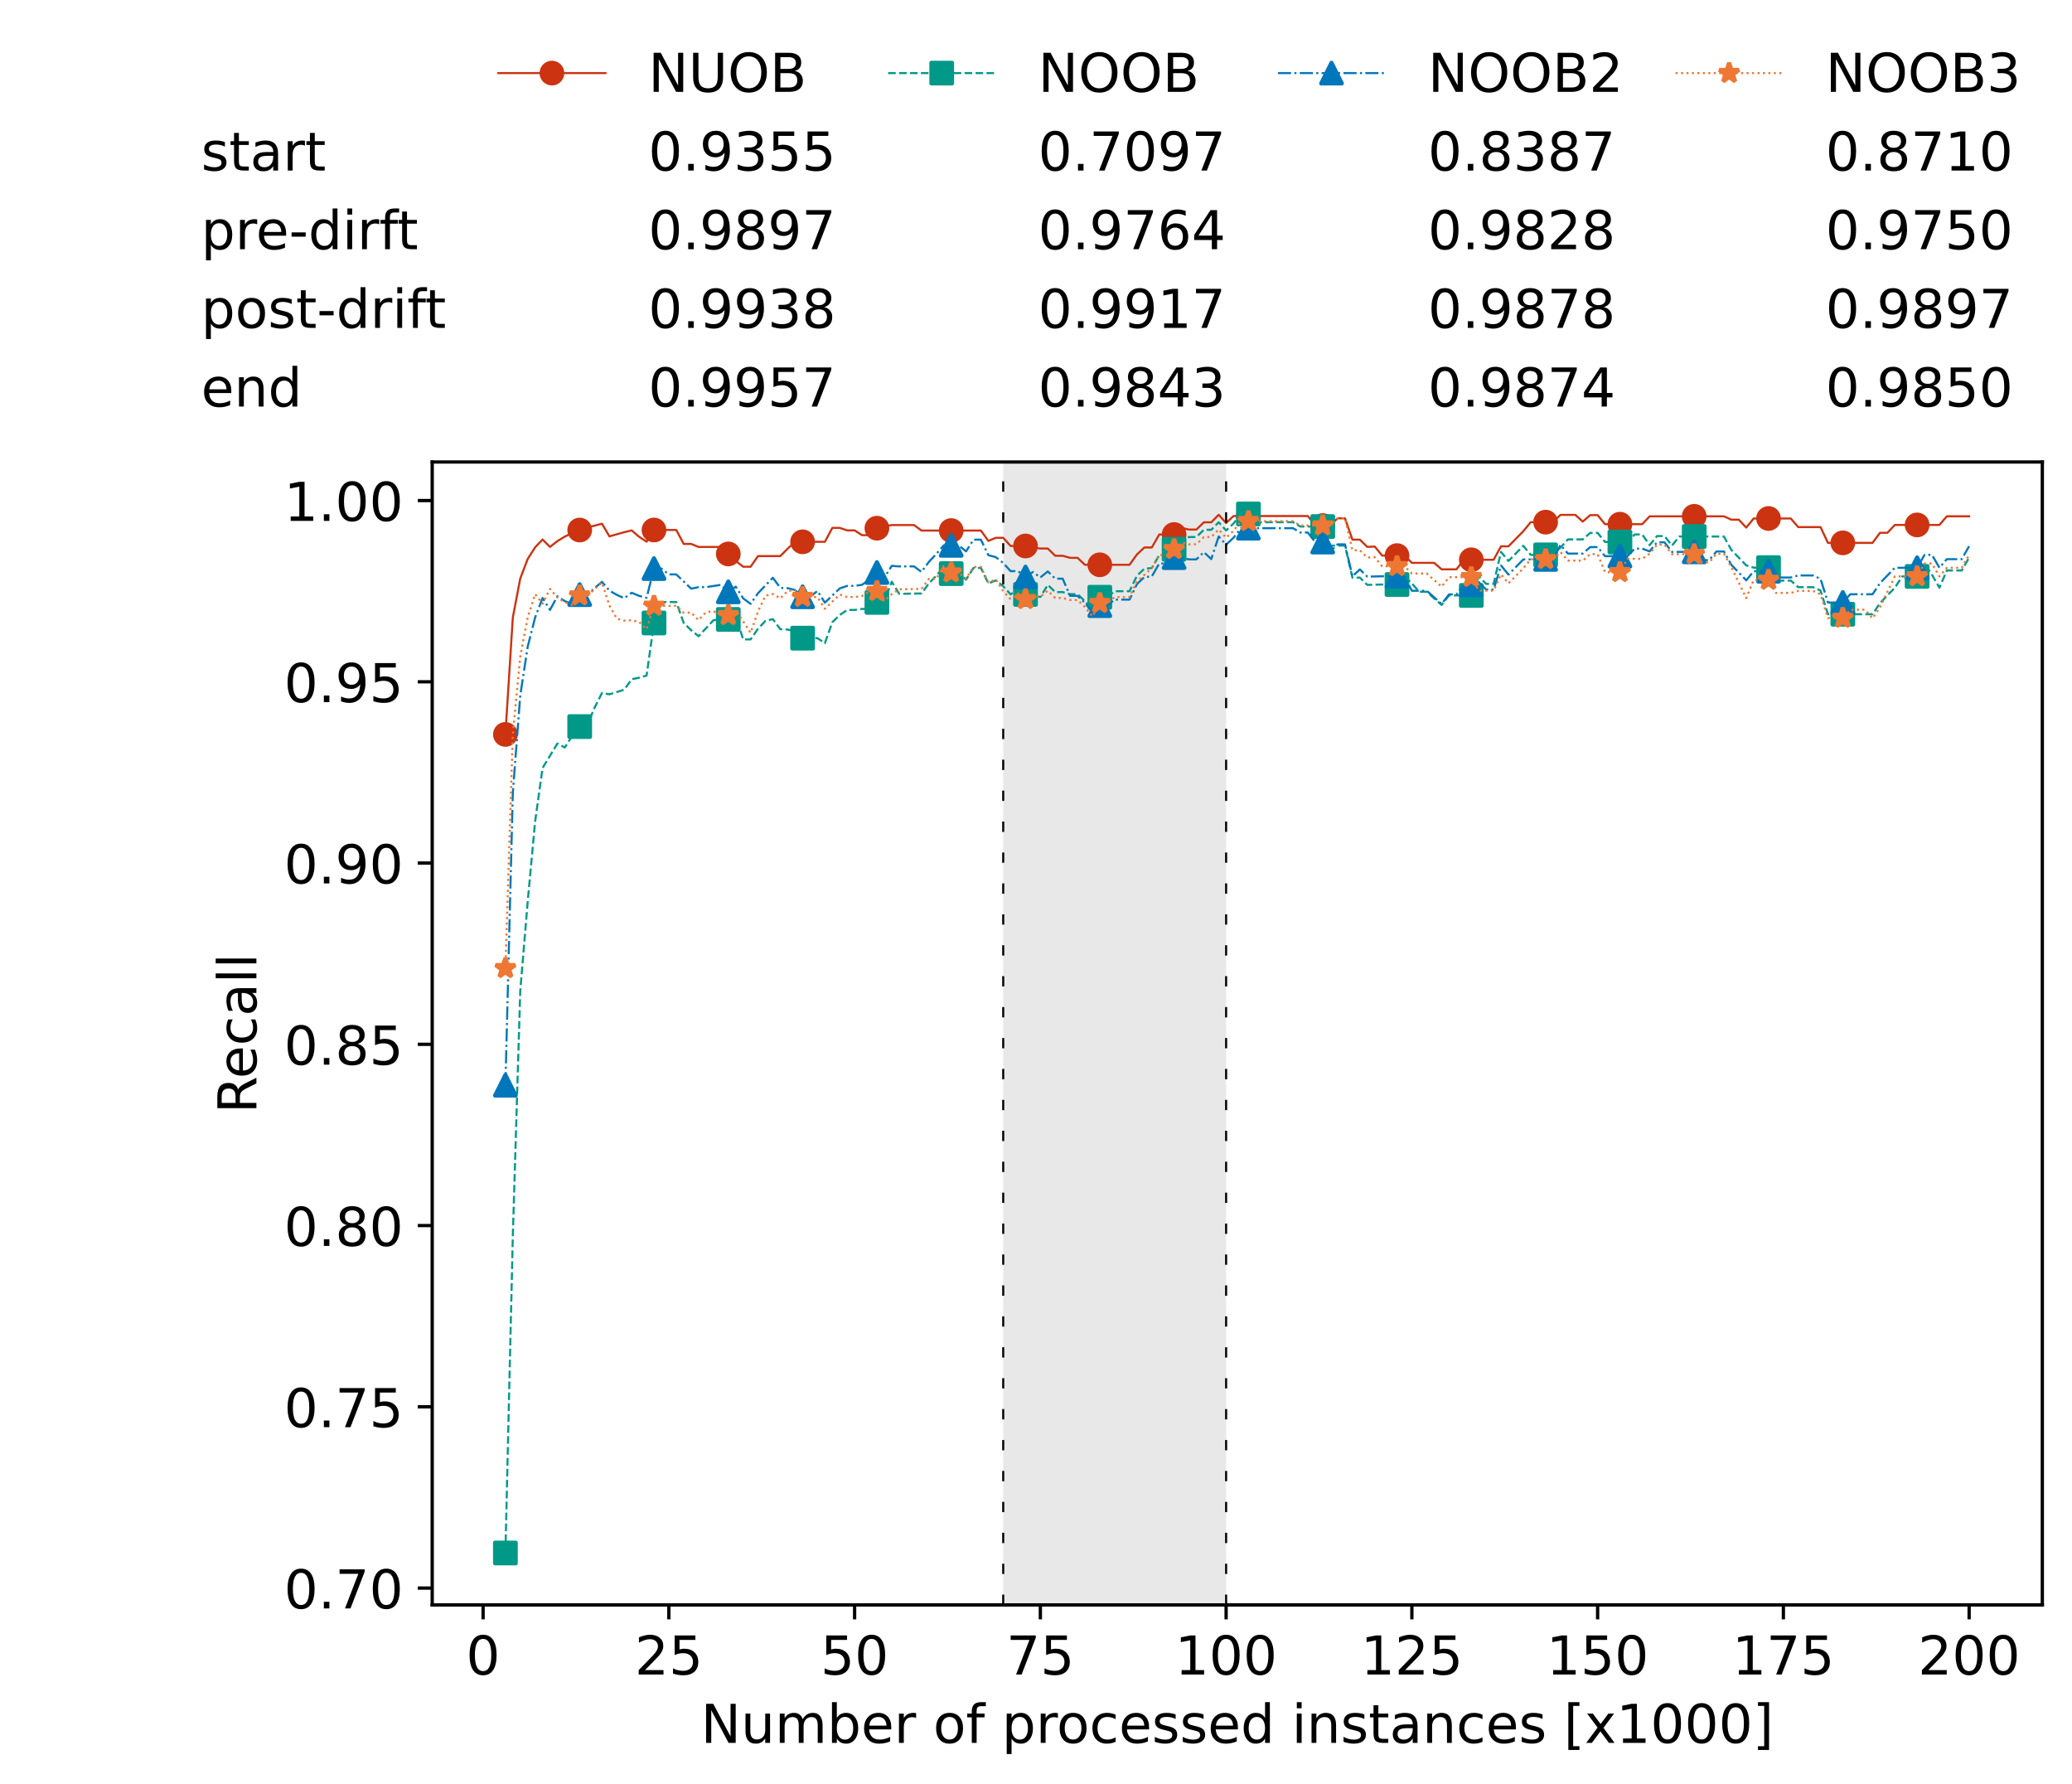 <?xml version="1.0" encoding="utf-8" standalone="no"?>
<!DOCTYPE svg PUBLIC "-//W3C//DTD SVG 1.1//EN"
  "http://www.w3.org/Graphics/SVG/1.1/DTD/svg11.dtd">
<!-- Created with matplotlib (https://matplotlib.org/) -->
<svg height="432.615pt" version="1.1" viewBox="0 0 502.65 432.615" width="502.65pt" xmlns="http://www.w3.org/2000/svg" xmlns:xlink="http://www.w3.org/1999/xlink">
 <defs>
  <style type="text/css">*{stroke-linecap:butt;stroke-linejoin:round;}</style>
 </defs>
 <g id="figure_1">
  <g id="patch_1">
   <path d="M 0 432.615 
L 502.65 432.615 
L 502.65 0 
L 0 0 
z
" style="fill:#ffffff;"/>
  </g>
  <g id="axes_1">
   <g id="patch_2">
    <path d="M 104.85 389.252 
L 495.45 389.252 
L 495.45 112.052 
L 104.85 112.052 
z
" style="fill:#ffffff;"/>
   </g>
   <g id="patch_3">
    <path clip-path="url(#paf8b6735b1)" d="M 297.446 389.252 
L 297.446 112.052 
L 243.372 112.052 
L 243.372 389.252 
z
" style="fill:#d3d3d3;opacity:0.5;"/>
   </g>
   <g id="matplotlib.axis_1">
    <g id="xtick_1">
     <g id="line2d_1">
      <defs>
       <path d="M 0 0 
L 0 3.5 
" id="m396f1031b6" style="stroke:#000000;stroke-width:0.8;"/>
      </defs>
      <g>
       <use style="stroke:#000000;stroke-width:0.8;" x="117.197" xlink:href="#m396f1031b6" y="389.252"/>
      </g>
     </g>
     <g id="text_1">
      <!-- 0 -->
      <g transform="translate(113.061 406.13)scale(0.13 -0.13)">
       <defs>
        <path d="M 31.781 66.406 
Q 24.172 66.406 20.328 58.906 
Q 16.5 51.422 16.5 36.375 
Q 16.5 21.391 20.328 13.891 
Q 24.172 6.391 31.781 6.391 
Q 39.453 6.391 43.281 13.891 
Q 47.125 21.391 47.125 36.375 
Q 47.125 51.422 43.281 58.906 
Q 39.453 66.406 31.781 66.406 
z
M 31.781 74.219 
Q 44.047 74.219 50.516 64.516 
Q 56.984 54.828 56.984 36.375 
Q 56.984 17.969 50.516 8.266 
Q 44.047 -1.422 31.781 -1.422 
Q 19.531 -1.422 13.062 8.266 
Q 6.594 17.969 6.594 36.375 
Q 6.594 54.828 13.062 64.516 
Q 19.531 74.219 31.781 74.219 
z
" id="DejaVuSans-48"/>
       </defs>
       <use xlink:href="#DejaVuSans-48"/>
      </g>
     </g>
    </g>
    <g id="xtick_2">
     <g id="line2d_2">
      <g>
       <use style="stroke:#000000;stroke-width:0.8;" x="162.259" xlink:href="#m396f1031b6" y="389.252"/>
      </g>
     </g>
     <g id="text_2">
      <!-- 25 -->
      <g transform="translate(153.988 406.13)scale(0.13 -0.13)">
       <defs>
        <path d="M 19.188 8.297 
L 53.609 8.297 
L 53.609 0 
L 7.328 0 
L 7.328 8.297 
Q 12.938 14.109 22.625 23.891 
Q 32.328 33.688 34.812 36.531 
Q 39.547 41.844 41.422 45.531 
Q 43.312 49.219 43.312 52.781 
Q 43.312 58.594 39.234 62.25 
Q 35.156 65.922 28.609 65.922 
Q 23.969 65.922 18.812 64.312 
Q 13.672 62.703 7.812 59.422 
L 7.812 69.391 
Q 13.766 71.781 18.938 73 
Q 24.125 74.219 28.422 74.219 
Q 39.75 74.219 46.484 68.547 
Q 53.219 62.891 53.219 53.422 
Q 53.219 48.922 51.531 44.891 
Q 49.859 40.875 45.406 35.406 
Q 44.188 33.984 37.641 27.219 
Q 31.109 20.453 19.188 8.297 
z
" id="DejaVuSans-50"/>
        <path d="M 10.797 72.906 
L 49.516 72.906 
L 49.516 64.594 
L 19.828 64.594 
L 19.828 46.734 
Q 21.969 47.469 24.109 47.828 
Q 26.266 48.188 28.422 48.188 
Q 40.625 48.188 47.75 41.5 
Q 54.891 34.812 54.891 23.391 
Q 54.891 11.625 47.562 5.094 
Q 40.234 -1.422 26.906 -1.422 
Q 22.312 -1.422 17.547 -0.641 
Q 12.797 0.141 7.719 1.703 
L 7.719 11.625 
Q 12.109 9.234 16.797 8.062 
Q 21.484 6.891 26.703 6.891 
Q 35.156 6.891 40.078 11.328 
Q 45.016 15.766 45.016 23.391 
Q 45.016 31 40.078 35.438 
Q 35.156 39.891 26.703 39.891 
Q 22.75 39.891 18.812 39.016 
Q 14.891 38.141 10.797 36.281 
z
" id="DejaVuSans-53"/>
       </defs>
       <use xlink:href="#DejaVuSans-50"/>
       <use x="63.623" xlink:href="#DejaVuSans-53"/>
      </g>
     </g>
    </g>
    <g id="xtick_3">
     <g id="line2d_3">
      <g>
       <use style="stroke:#000000;stroke-width:0.8;" x="207.322" xlink:href="#m396f1031b6" y="389.252"/>
      </g>
     </g>
     <g id="text_3">
      <!-- 50 -->
      <g transform="translate(199.05 406.13)scale(0.13 -0.13)">
       <use xlink:href="#DejaVuSans-53"/>
       <use x="63.623" xlink:href="#DejaVuSans-48"/>
      </g>
     </g>
    </g>
    <g id="xtick_4">
     <g id="line2d_4">
      <g>
       <use style="stroke:#000000;stroke-width:0.8;" x="252.384" xlink:href="#m396f1031b6" y="389.252"/>
      </g>
     </g>
     <g id="text_4">
      <!-- 75 -->
      <g transform="translate(244.113 406.13)scale(0.13 -0.13)">
       <defs>
        <path d="M 8.203 72.906 
L 55.078 72.906 
L 55.078 68.703 
L 28.609 0 
L 18.312 0 
L 43.219 64.594 
L 8.203 64.594 
z
" id="DejaVuSans-55"/>
       </defs>
       <use xlink:href="#DejaVuSans-55"/>
       <use x="63.623" xlink:href="#DejaVuSans-53"/>
      </g>
     </g>
    </g>
    <g id="xtick_5">
     <g id="line2d_5">
      <g>
       <use style="stroke:#000000;stroke-width:0.8;" x="297.446" xlink:href="#m396f1031b6" y="389.252"/>
      </g>
     </g>
     <g id="text_5">
      <!-- 100 -->
      <g transform="translate(285.039 406.13)scale(0.13 -0.13)">
       <defs>
        <path d="M 12.406 8.297 
L 28.516 8.297 
L 28.516 63.922 
L 10.984 60.406 
L 10.984 69.391 
L 28.422 72.906 
L 38.281 72.906 
L 38.281 8.297 
L 54.391 8.297 
L 54.391 0 
L 12.406 0 
z
" id="DejaVuSans-49"/>
       </defs>
       <use xlink:href="#DejaVuSans-49"/>
       <use x="63.623" xlink:href="#DejaVuSans-48"/>
       <use x="127.246" xlink:href="#DejaVuSans-48"/>
      </g>
     </g>
    </g>
    <g id="xtick_6">
     <g id="line2d_6">
      <g>
       <use style="stroke:#000000;stroke-width:0.8;" x="342.509" xlink:href="#m396f1031b6" y="389.252"/>
      </g>
     </g>
     <g id="text_6">
      <!-- 125 -->
      <g transform="translate(330.102 406.13)scale(0.13 -0.13)">
       <use xlink:href="#DejaVuSans-49"/>
       <use x="63.623" xlink:href="#DejaVuSans-50"/>
       <use x="127.246" xlink:href="#DejaVuSans-53"/>
      </g>
     </g>
    </g>
    <g id="xtick_7">
     <g id="line2d_7">
      <g>
       <use style="stroke:#000000;stroke-width:0.8;" x="387.571" xlink:href="#m396f1031b6" y="389.252"/>
      </g>
     </g>
     <g id="text_7">
      <!-- 150 -->
      <g transform="translate(375.164 406.13)scale(0.13 -0.13)">
       <use xlink:href="#DejaVuSans-49"/>
       <use x="63.623" xlink:href="#DejaVuSans-53"/>
       <use x="127.246" xlink:href="#DejaVuSans-48"/>
      </g>
     </g>
    </g>
    <g id="xtick_8">
     <g id="line2d_8">
      <g>
       <use style="stroke:#000000;stroke-width:0.8;" x="432.633" xlink:href="#m396f1031b6" y="389.252"/>
      </g>
     </g>
     <g id="text_8">
      <!-- 175 -->
      <g transform="translate(420.226 406.13)scale(0.13 -0.13)">
       <use xlink:href="#DejaVuSans-49"/>
       <use x="63.623" xlink:href="#DejaVuSans-55"/>
       <use x="127.246" xlink:href="#DejaVuSans-53"/>
      </g>
     </g>
    </g>
    <g id="xtick_9">
     <g id="line2d_9">
      <g>
       <use style="stroke:#000000;stroke-width:0.8;" x="477.695" xlink:href="#m396f1031b6" y="389.252"/>
      </g>
     </g>
     <g id="text_9">
      <!-- 200 -->
      <g transform="translate(465.289 406.13)scale(0.13 -0.13)">
       <use xlink:href="#DejaVuSans-50"/>
       <use x="63.623" xlink:href="#DejaVuSans-48"/>
       <use x="127.246" xlink:href="#DejaVuSans-48"/>
      </g>
     </g>
    </g>
    <g id="text_10">
     <!-- Number of processed instances [x1000] -->
     <g transform="translate(170.025 422.711)scale(0.13 -0.13)">
      <defs>
       <path d="M 9.812 72.906 
L 23.094 72.906 
L 55.422 11.922 
L 55.422 72.906 
L 64.984 72.906 
L 64.984 0 
L 51.703 0 
L 19.391 60.984 
L 19.391 0 
L 9.812 0 
z
" id="DejaVuSans-78"/>
       <path d="M 8.5 21.578 
L 8.5 54.688 
L 17.484 54.688 
L 17.484 21.922 
Q 17.484 14.156 20.5 10.266 
Q 23.531 6.391 29.594 6.391 
Q 36.859 6.391 41.078 11.031 
Q 45.312 15.672 45.312 23.688 
L 45.312 54.688 
L 54.297 54.688 
L 54.297 0 
L 45.312 0 
L 45.312 8.406 
Q 42.047 3.422 37.719 1 
Q 33.406 -1.422 27.688 -1.422 
Q 18.266 -1.422 13.375 4.438 
Q 8.5 10.297 8.5 21.578 
z
M 31.109 56 
z
" id="DejaVuSans-117"/>
       <path d="M 52 44.188 
Q 55.375 50.25 60.062 53.125 
Q 64.75 56 71.094 56 
Q 79.641 56 84.281 50.016 
Q 88.922 44.047 88.922 33.016 
L 88.922 0 
L 79.891 0 
L 79.891 32.719 
Q 79.891 40.578 77.094 44.375 
Q 74.312 48.188 68.609 48.188 
Q 61.625 48.188 57.562 43.547 
Q 53.516 38.922 53.516 30.906 
L 53.516 0 
L 44.484 0 
L 44.484 32.719 
Q 44.484 40.625 41.703 44.406 
Q 38.922 48.188 33.109 48.188 
Q 26.219 48.188 22.156 43.531 
Q 18.109 38.875 18.109 30.906 
L 18.109 0 
L 9.078 0 
L 9.078 54.688 
L 18.109 54.688 
L 18.109 46.188 
Q 21.188 51.219 25.484 53.609 
Q 29.781 56 35.688 56 
Q 41.656 56 45.828 52.969 
Q 50 49.953 52 44.188 
z
" id="DejaVuSans-109"/>
       <path d="M 48.688 27.297 
Q 48.688 37.203 44.609 42.844 
Q 40.531 48.484 33.406 48.484 
Q 26.266 48.484 22.188 42.844 
Q 18.109 37.203 18.109 27.297 
Q 18.109 17.391 22.188 11.75 
Q 26.266 6.109 33.406 6.109 
Q 40.531 6.109 44.609 11.75 
Q 48.688 17.391 48.688 27.297 
z
M 18.109 46.391 
Q 20.953 51.266 25.266 53.625 
Q 29.594 56 35.594 56 
Q 45.562 56 51.781 48.094 
Q 58.016 40.188 58.016 27.297 
Q 58.016 14.406 51.781 6.484 
Q 45.562 -1.422 35.594 -1.422 
Q 29.594 -1.422 25.266 0.953 
Q 20.953 3.328 18.109 8.203 
L 18.109 0 
L 9.078 0 
L 9.078 75.984 
L 18.109 75.984 
z
" id="DejaVuSans-98"/>
       <path d="M 56.203 29.594 
L 56.203 25.203 
L 14.891 25.203 
Q 15.484 15.922 20.484 11.062 
Q 25.484 6.203 34.422 6.203 
Q 39.594 6.203 44.453 7.469 
Q 49.312 8.734 54.109 11.281 
L 54.109 2.781 
Q 49.266 0.734 44.188 -0.344 
Q 39.109 -1.422 33.891 -1.422 
Q 20.797 -1.422 13.156 6.188 
Q 5.516 13.812 5.516 26.812 
Q 5.516 40.234 12.766 48.109 
Q 20.016 56 32.328 56 
Q 43.359 56 49.781 48.891 
Q 56.203 41.797 56.203 29.594 
z
M 47.219 32.234 
Q 47.125 39.594 43.094 43.984 
Q 39.062 48.391 32.422 48.391 
Q 24.906 48.391 20.391 44.141 
Q 15.875 39.891 15.188 32.172 
z
" id="DejaVuSans-101"/>
       <path d="M 41.109 46.297 
Q 39.594 47.172 37.812 47.578 
Q 36.031 48 33.891 48 
Q 26.266 48 22.188 43.047 
Q 18.109 38.094 18.109 28.812 
L 18.109 0 
L 9.078 0 
L 9.078 54.688 
L 18.109 54.688 
L 18.109 46.188 
Q 20.953 51.172 25.484 53.578 
Q 30.031 56 36.531 56 
Q 37.453 56 38.578 55.875 
Q 39.703 55.766 41.062 55.516 
z
" id="DejaVuSans-114"/>
       <path id="DejaVuSans-32"/>
       <path d="M 30.609 48.391 
Q 23.391 48.391 19.188 42.75 
Q 14.984 37.109 14.984 27.297 
Q 14.984 17.484 19.156 11.844 
Q 23.344 6.203 30.609 6.203 
Q 37.797 6.203 41.984 11.859 
Q 46.188 17.531 46.188 27.297 
Q 46.188 37.016 41.984 42.703 
Q 37.797 48.391 30.609 48.391 
z
M 30.609 56 
Q 42.328 56 49.016 48.375 
Q 55.719 40.766 55.719 27.297 
Q 55.719 13.875 49.016 6.219 
Q 42.328 -1.422 30.609 -1.422 
Q 18.844 -1.422 12.172 6.219 
Q 5.516 13.875 5.516 27.297 
Q 5.516 40.766 12.172 48.375 
Q 18.844 56 30.609 56 
z
" id="DejaVuSans-111"/>
       <path d="M 37.109 75.984 
L 37.109 68.5 
L 28.516 68.5 
Q 23.688 68.5 21.797 66.547 
Q 19.922 64.594 19.922 59.516 
L 19.922 54.688 
L 34.719 54.688 
L 34.719 47.703 
L 19.922 47.703 
L 19.922 0 
L 10.891 0 
L 10.891 47.703 
L 2.297 47.703 
L 2.297 54.688 
L 10.891 54.688 
L 10.891 58.5 
Q 10.891 67.625 15.141 71.797 
Q 19.391 75.984 28.609 75.984 
z
" id="DejaVuSans-102"/>
       <path d="M 18.109 8.203 
L 18.109 -20.797 
L 9.078 -20.797 
L 9.078 54.688 
L 18.109 54.688 
L 18.109 46.391 
Q 20.953 51.266 25.266 53.625 
Q 29.594 56 35.594 56 
Q 45.562 56 51.781 48.094 
Q 58.016 40.188 58.016 27.297 
Q 58.016 14.406 51.781 6.484 
Q 45.562 -1.422 35.594 -1.422 
Q 29.594 -1.422 25.266 0.953 
Q 20.953 3.328 18.109 8.203 
z
M 48.688 27.297 
Q 48.688 37.203 44.609 42.844 
Q 40.531 48.484 33.406 48.484 
Q 26.266 48.484 22.188 42.844 
Q 18.109 37.203 18.109 27.297 
Q 18.109 17.391 22.188 11.75 
Q 26.266 6.109 33.406 6.109 
Q 40.531 6.109 44.609 11.75 
Q 48.688 17.391 48.688 27.297 
z
" id="DejaVuSans-112"/>
       <path d="M 48.781 52.594 
L 48.781 44.188 
Q 44.969 46.297 41.141 47.344 
Q 37.312 48.391 33.406 48.391 
Q 24.656 48.391 19.812 42.844 
Q 14.984 37.312 14.984 27.297 
Q 14.984 17.281 19.812 11.734 
Q 24.656 6.203 33.406 6.203 
Q 37.312 6.203 41.141 7.25 
Q 44.969 8.297 48.781 10.406 
L 48.781 2.094 
Q 45.016 0.344 40.984 -0.531 
Q 36.969 -1.422 32.422 -1.422 
Q 20.062 -1.422 12.781 6.344 
Q 5.516 14.109 5.516 27.297 
Q 5.516 40.672 12.859 48.328 
Q 20.219 56 33.016 56 
Q 37.156 56 41.109 55.141 
Q 45.062 54.297 48.781 52.594 
z
" id="DejaVuSans-99"/>
       <path d="M 44.281 53.078 
L 44.281 44.578 
Q 40.484 46.531 36.375 47.5 
Q 32.281 48.484 27.875 48.484 
Q 21.188 48.484 17.844 46.438 
Q 14.5 44.391 14.5 40.281 
Q 14.5 37.156 16.891 35.375 
Q 19.281 33.594 26.516 31.984 
L 29.594 31.297 
Q 39.156 29.25 43.188 25.516 
Q 47.219 21.781 47.219 15.094 
Q 47.219 7.469 41.188 3.016 
Q 35.156 -1.422 24.609 -1.422 
Q 20.219 -1.422 15.453 -0.562 
Q 10.688 0.297 5.422 2 
L 5.422 11.281 
Q 10.406 8.688 15.234 7.391 
Q 20.062 6.109 24.812 6.109 
Q 31.156 6.109 34.562 8.281 
Q 37.984 10.453 37.984 14.406 
Q 37.984 18.062 35.516 20.016 
Q 33.062 21.969 24.703 23.781 
L 21.578 24.516 
Q 13.234 26.266 9.516 29.906 
Q 5.812 33.547 5.812 39.891 
Q 5.812 47.609 11.281 51.797 
Q 16.75 56 26.812 56 
Q 31.781 56 36.172 55.266 
Q 40.578 54.547 44.281 53.078 
z
" id="DejaVuSans-115"/>
       <path d="M 45.406 46.391 
L 45.406 75.984 
L 54.391 75.984 
L 54.391 0 
L 45.406 0 
L 45.406 8.203 
Q 42.578 3.328 38.25 0.953 
Q 33.938 -1.422 27.875 -1.422 
Q 17.969 -1.422 11.734 6.484 
Q 5.516 14.406 5.516 27.297 
Q 5.516 40.188 11.734 48.094 
Q 17.969 56 27.875 56 
Q 33.938 56 38.25 53.625 
Q 42.578 51.266 45.406 46.391 
z
M 14.797 27.297 
Q 14.797 17.391 18.875 11.75 
Q 22.953 6.109 30.078 6.109 
Q 37.203 6.109 41.297 11.75 
Q 45.406 17.391 45.406 27.297 
Q 45.406 37.203 41.297 42.844 
Q 37.203 48.484 30.078 48.484 
Q 22.953 48.484 18.875 42.844 
Q 14.797 37.203 14.797 27.297 
z
" id="DejaVuSans-100"/>
       <path d="M 9.422 54.688 
L 18.406 54.688 
L 18.406 0 
L 9.422 0 
z
M 9.422 75.984 
L 18.406 75.984 
L 18.406 64.594 
L 9.422 64.594 
z
" id="DejaVuSans-105"/>
       <path d="M 54.891 33.016 
L 54.891 0 
L 45.906 0 
L 45.906 32.719 
Q 45.906 40.484 42.875 44.328 
Q 39.844 48.188 33.797 48.188 
Q 26.516 48.188 22.312 43.547 
Q 18.109 38.922 18.109 30.906 
L 18.109 0 
L 9.078 0 
L 9.078 54.688 
L 18.109 54.688 
L 18.109 46.188 
Q 21.344 51.125 25.703 53.562 
Q 30.078 56 35.797 56 
Q 45.219 56 50.047 50.172 
Q 54.891 44.344 54.891 33.016 
z
" id="DejaVuSans-110"/>
       <path d="M 18.312 70.219 
L 18.312 54.688 
L 36.812 54.688 
L 36.812 47.703 
L 18.312 47.703 
L 18.312 18.016 
Q 18.312 11.328 20.141 9.422 
Q 21.969 7.516 27.594 7.516 
L 36.812 7.516 
L 36.812 0 
L 27.594 0 
Q 17.188 0 13.234 3.875 
Q 9.281 7.766 9.281 18.016 
L 9.281 47.703 
L 2.688 47.703 
L 2.688 54.688 
L 9.281 54.688 
L 9.281 70.219 
z
" id="DejaVuSans-116"/>
       <path d="M 34.281 27.484 
Q 23.391 27.484 19.188 25 
Q 14.984 22.516 14.984 16.5 
Q 14.984 11.719 18.141 8.906 
Q 21.297 6.109 26.703 6.109 
Q 34.188 6.109 38.703 11.406 
Q 43.219 16.703 43.219 25.484 
L 43.219 27.484 
z
M 52.203 31.203 
L 52.203 0 
L 43.219 0 
L 43.219 8.297 
Q 40.141 3.328 35.547 0.953 
Q 30.953 -1.422 24.312 -1.422 
Q 15.922 -1.422 10.953 3.297 
Q 6 8.016 6 15.922 
Q 6 25.141 12.172 29.828 
Q 18.359 34.516 30.609 34.516 
L 43.219 34.516 
L 43.219 35.406 
Q 43.219 41.609 39.141 45 
Q 35.062 48.391 27.688 48.391 
Q 23 48.391 18.547 47.266 
Q 14.109 46.141 10.016 43.891 
L 10.016 52.203 
Q 14.938 54.109 19.578 55.047 
Q 24.219 56 28.609 56 
Q 40.484 56 46.344 49.844 
Q 52.203 43.703 52.203 31.203 
z
" id="DejaVuSans-97"/>
       <path d="M 8.594 75.984 
L 29.297 75.984 
L 29.297 69 
L 17.578 69 
L 17.578 -6.203 
L 29.297 -6.203 
L 29.297 -13.188 
L 8.594 -13.188 
z
" id="DejaVuSans-91"/>
       <path d="M 54.891 54.688 
L 35.109 28.078 
L 55.906 0 
L 45.312 0 
L 29.391 21.484 
L 13.484 0 
L 2.875 0 
L 24.125 28.609 
L 4.688 54.688 
L 15.281 54.688 
L 29.781 35.203 
L 44.281 54.688 
z
" id="DejaVuSans-120"/>
       <path d="M 30.422 75.984 
L 30.422 -13.188 
L 9.719 -13.188 
L 9.719 -6.203 
L 21.391 -6.203 
L 21.391 69 
L 9.719 69 
L 9.719 75.984 
z
" id="DejaVuSans-93"/>
      </defs>
      <use xlink:href="#DejaVuSans-78"/>
      <use x="74.805" xlink:href="#DejaVuSans-117"/>
      <use x="138.184" xlink:href="#DejaVuSans-109"/>
      <use x="235.596" xlink:href="#DejaVuSans-98"/>
      <use x="299.072" xlink:href="#DejaVuSans-101"/>
      <use x="360.596" xlink:href="#DejaVuSans-114"/>
      <use x="401.709" xlink:href="#DejaVuSans-32"/>
      <use x="433.496" xlink:href="#DejaVuSans-111"/>
      <use x="494.678" xlink:href="#DejaVuSans-102"/>
      <use x="529.883" xlink:href="#DejaVuSans-32"/>
      <use x="561.67" xlink:href="#DejaVuSans-112"/>
      <use x="625.146" xlink:href="#DejaVuSans-114"/>
      <use x="664.01" xlink:href="#DejaVuSans-111"/>
      <use x="725.191" xlink:href="#DejaVuSans-99"/>
      <use x="780.172" xlink:href="#DejaVuSans-101"/>
      <use x="841.695" xlink:href="#DejaVuSans-115"/>
      <use x="893.795" xlink:href="#DejaVuSans-115"/>
      <use x="945.895" xlink:href="#DejaVuSans-101"/>
      <use x="1007.418" xlink:href="#DejaVuSans-100"/>
      <use x="1070.895" xlink:href="#DejaVuSans-32"/>
      <use x="1102.682" xlink:href="#DejaVuSans-105"/>
      <use x="1130.465" xlink:href="#DejaVuSans-110"/>
      <use x="1193.844" xlink:href="#DejaVuSans-115"/>
      <use x="1245.943" xlink:href="#DejaVuSans-116"/>
      <use x="1285.152" xlink:href="#DejaVuSans-97"/>
      <use x="1346.432" xlink:href="#DejaVuSans-110"/>
      <use x="1409.811" xlink:href="#DejaVuSans-99"/>
      <use x="1464.791" xlink:href="#DejaVuSans-101"/>
      <use x="1526.314" xlink:href="#DejaVuSans-115"/>
      <use x="1578.414" xlink:href="#DejaVuSans-32"/>
      <use x="1610.201" xlink:href="#DejaVuSans-91"/>
      <use x="1649.215" xlink:href="#DejaVuSans-120"/>
      <use x="1708.395" xlink:href="#DejaVuSans-49"/>
      <use x="1772.018" xlink:href="#DejaVuSans-48"/>
      <use x="1835.641" xlink:href="#DejaVuSans-48"/>
      <use x="1899.264" xlink:href="#DejaVuSans-48"/>
      <use x="1962.887" xlink:href="#DejaVuSans-93"/>
     </g>
    </g>
   </g>
   <g id="matplotlib.axis_2">
    <g id="ytick_1">
     <g id="line2d_10">
      <defs>
       <path d="M 0 0 
L -3.5 0 
" id="meb20470c0c" style="stroke:#000000;stroke-width:0.8;"/>
      </defs>
      <g>
       <use style="stroke:#000000;stroke-width:0.8;" x="104.85" xlink:href="#meb20470c0c" y="385.16"/>
      </g>
     </g>
     <g id="text_11">
      <!-- 0.70 -->
      <g transform="translate(68.905 390.099)scale(0.13 -0.13)">
       <defs>
        <path d="M 10.688 12.406 
L 21 12.406 
L 21 0 
L 10.688 0 
z
" id="DejaVuSans-46"/>
       </defs>
       <use xlink:href="#DejaVuSans-48"/>
       <use x="63.623" xlink:href="#DejaVuSans-46"/>
       <use x="95.41" xlink:href="#DejaVuSans-55"/>
       <use x="159.033" xlink:href="#DejaVuSans-48"/>
      </g>
     </g>
    </g>
    <g id="ytick_2">
     <g id="line2d_11">
      <g>
       <use style="stroke:#000000;stroke-width:0.8;" x="104.85" xlink:href="#meb20470c0c" y="341.2"/>
      </g>
     </g>
     <g id="text_12">
      <!-- 0.75 -->
      <g transform="translate(68.905 346.139)scale(0.13 -0.13)">
       <use xlink:href="#DejaVuSans-48"/>
       <use x="63.623" xlink:href="#DejaVuSans-46"/>
       <use x="95.41" xlink:href="#DejaVuSans-55"/>
       <use x="159.033" xlink:href="#DejaVuSans-53"/>
      </g>
     </g>
    </g>
    <g id="ytick_3">
     <g id="line2d_12">
      <g>
       <use style="stroke:#000000;stroke-width:0.8;" x="104.85" xlink:href="#meb20470c0c" y="297.239"/>
      </g>
     </g>
     <g id="text_13">
      <!-- 0.80 -->
      <g transform="translate(68.905 302.178)scale(0.13 -0.13)">
       <defs>
        <path d="M 31.781 34.625 
Q 24.75 34.625 20.719 30.859 
Q 16.703 27.094 16.703 20.516 
Q 16.703 13.922 20.719 10.156 
Q 24.75 6.391 31.781 6.391 
Q 38.812 6.391 42.859 10.172 
Q 46.922 13.969 46.922 20.516 
Q 46.922 27.094 42.891 30.859 
Q 38.875 34.625 31.781 34.625 
z
M 21.922 38.812 
Q 15.578 40.375 12.031 44.719 
Q 8.5 49.078 8.5 55.328 
Q 8.5 64.062 14.719 69.141 
Q 20.953 74.219 31.781 74.219 
Q 42.672 74.219 48.875 69.141 
Q 55.078 64.062 55.078 55.328 
Q 55.078 49.078 51.531 44.719 
Q 48 40.375 41.703 38.812 
Q 48.828 37.156 52.797 32.312 
Q 56.781 27.484 56.781 20.516 
Q 56.781 9.906 50.312 4.234 
Q 43.844 -1.422 31.781 -1.422 
Q 19.734 -1.422 13.25 4.234 
Q 6.781 9.906 6.781 20.516 
Q 6.781 27.484 10.781 32.312 
Q 14.797 37.156 21.922 38.812 
z
M 18.312 54.391 
Q 18.312 48.734 21.844 45.562 
Q 25.391 42.391 31.781 42.391 
Q 38.141 42.391 41.719 45.562 
Q 45.312 48.734 45.312 54.391 
Q 45.312 60.062 41.719 63.234 
Q 38.141 66.406 31.781 66.406 
Q 25.391 66.406 21.844 63.234 
Q 18.312 60.062 18.312 54.391 
z
" id="DejaVuSans-56"/>
       </defs>
       <use xlink:href="#DejaVuSans-48"/>
       <use x="63.623" xlink:href="#DejaVuSans-46"/>
       <use x="95.41" xlink:href="#DejaVuSans-56"/>
       <use x="159.033" xlink:href="#DejaVuSans-48"/>
      </g>
     </g>
    </g>
    <g id="ytick_4">
     <g id="line2d_13">
      <g>
       <use style="stroke:#000000;stroke-width:0.8;" x="104.85" xlink:href="#meb20470c0c" y="253.279"/>
      </g>
     </g>
     <g id="text_14">
      <!-- 0.85 -->
      <g transform="translate(68.905 258.218)scale(0.13 -0.13)">
       <use xlink:href="#DejaVuSans-48"/>
       <use x="63.623" xlink:href="#DejaVuSans-46"/>
       <use x="95.41" xlink:href="#DejaVuSans-56"/>
       <use x="159.033" xlink:href="#DejaVuSans-53"/>
      </g>
     </g>
    </g>
    <g id="ytick_5">
     <g id="line2d_14">
      <g>
       <use style="stroke:#000000;stroke-width:0.8;" x="104.85" xlink:href="#meb20470c0c" y="209.318"/>
      </g>
     </g>
     <g id="text_15">
      <!-- 0.90 -->
      <g transform="translate(68.905 214.257)scale(0.13 -0.13)">
       <defs>
        <path d="M 10.984 1.516 
L 10.984 10.5 
Q 14.703 8.734 18.5 7.812 
Q 22.312 6.891 25.984 6.891 
Q 35.75 6.891 40.891 13.453 
Q 46.047 20.016 46.781 33.406 
Q 43.953 29.203 39.594 26.953 
Q 35.25 24.703 29.984 24.703 
Q 19.047 24.703 12.672 31.312 
Q 6.297 37.938 6.297 49.422 
Q 6.297 60.641 12.938 67.422 
Q 19.578 74.219 30.609 74.219 
Q 43.266 74.219 49.922 64.516 
Q 56.594 54.828 56.594 36.375 
Q 56.594 19.141 48.406 8.859 
Q 40.234 -1.422 26.422 -1.422 
Q 22.703 -1.422 18.891 -0.688 
Q 15.094 0.047 10.984 1.516 
z
M 30.609 32.422 
Q 37.25 32.422 41.125 36.953 
Q 45.016 41.5 45.016 49.422 
Q 45.016 57.281 41.125 61.844 
Q 37.25 66.406 30.609 66.406 
Q 23.969 66.406 20.094 61.844 
Q 16.219 57.281 16.219 49.422 
Q 16.219 41.5 20.094 36.953 
Q 23.969 32.422 30.609 32.422 
z
" id="DejaVuSans-57"/>
       </defs>
       <use xlink:href="#DejaVuSans-48"/>
       <use x="63.623" xlink:href="#DejaVuSans-46"/>
       <use x="95.41" xlink:href="#DejaVuSans-57"/>
       <use x="159.033" xlink:href="#DejaVuSans-48"/>
      </g>
     </g>
    </g>
    <g id="ytick_6">
     <g id="line2d_15">
      <g>
       <use style="stroke:#000000;stroke-width:0.8;" x="104.85" xlink:href="#meb20470c0c" y="165.358"/>
      </g>
     </g>
     <g id="text_16">
      <!-- 0.95 -->
      <g transform="translate(68.905 170.297)scale(0.13 -0.13)">
       <use xlink:href="#DejaVuSans-48"/>
       <use x="63.623" xlink:href="#DejaVuSans-46"/>
       <use x="95.41" xlink:href="#DejaVuSans-57"/>
       <use x="159.033" xlink:href="#DejaVuSans-53"/>
      </g>
     </g>
    </g>
    <g id="ytick_7">
     <g id="line2d_16">
      <g>
       <use style="stroke:#000000;stroke-width:0.8;" x="104.85" xlink:href="#meb20470c0c" y="121.398"/>
      </g>
     </g>
     <g id="text_17">
      <!-- 1.00 -->
      <g transform="translate(68.905 126.337)scale(0.13 -0.13)">
       <use xlink:href="#DejaVuSans-49"/>
       <use x="63.623" xlink:href="#DejaVuSans-46"/>
       <use x="95.41" xlink:href="#DejaVuSans-48"/>
       <use x="159.033" xlink:href="#DejaVuSans-48"/>
      </g>
     </g>
    </g>
    <g id="text_18">
     <!-- Recall -->
     <g transform="translate(62.201 270.044)rotate(-90)scale(0.13 -0.13)">
      <defs>
       <path d="M 44.391 34.188 
Q 47.562 33.109 50.562 29.594 
Q 53.562 26.078 56.594 19.922 
L 66.609 0 
L 56 0 
L 46.688 18.703 
Q 43.062 26.031 39.672 28.422 
Q 36.281 30.812 30.422 30.812 
L 19.672 30.812 
L 19.672 0 
L 9.812 0 
L 9.812 72.906 
L 32.078 72.906 
Q 44.578 72.906 50.734 67.672 
Q 56.891 62.453 56.891 51.906 
Q 56.891 45.016 53.688 40.469 
Q 50.484 35.938 44.391 34.188 
z
M 19.672 64.797 
L 19.672 38.922 
L 32.078 38.922 
Q 39.203 38.922 42.844 42.219 
Q 46.484 45.516 46.484 51.906 
Q 46.484 58.297 42.844 61.547 
Q 39.203 64.797 32.078 64.797 
z
" id="DejaVuSans-82"/>
       <path d="M 9.422 75.984 
L 18.406 75.984 
L 18.406 0 
L 9.422 0 
z
" id="DejaVuSans-108"/>
      </defs>
      <use xlink:href="#DejaVuSans-82"/>
      <use x="64.982" xlink:href="#DejaVuSans-101"/>
      <use x="126.506" xlink:href="#DejaVuSans-99"/>
      <use x="181.486" xlink:href="#DejaVuSans-97"/>
      <use x="242.766" xlink:href="#DejaVuSans-108"/>
      <use x="270.549" xlink:href="#DejaVuSans-108"/>
     </g>
    </g>
   </g>
   <g id="line2d_17"/>
   <g id="line2d_18"/>
   <g id="line2d_19"/>
   <g id="line2d_20"/>
   <g id="line2d_21"/>
   <g id="line2d_22">
    <path clip-path="url(#paf8b6735b1)" d="M 122.605 178.121 
L 124.407 149.759 
L 126.21 140.305 
L 128.012 135.578 
L 129.815 132.742 
L 131.617 130.851 
L 133.419 132.641 
L 135.222 131.236 
L 137.024 130.142 
L 138.827 129.268 
L 142.432 127.956 
L 146.037 127.019 
L 147.839 130.092 
L 151.444 129.069 
L 153.247 128.643 
L 155.049 130.19 
L 156.852 131.379 
L 158.654 128.542 
L 164.062 128.542 
L 165.864 131.924 
L 167.667 131.924 
L 169.469 132.657 
L 174.877 132.657 
L 178.482 136.038 
L 180.284 137.456 
L 182.087 137.456 
L 183.889 134.87 
L 189.297 134.87 
L 191.099 133.039 
L 192.902 131.411 
L 200.112 131.411 
L 201.914 128.029 
L 203.717 128.029 
L 205.519 128.639 
L 207.322 128.639 
L 209.124 129.796 
L 210.927 129.796 
L 212.729 128.106 
L 214.532 127.636 
L 216.334 127.345 
L 221.742 127.345 
L 223.544 128.677 
L 237.964 128.677 
L 239.767 131.189 
L 241.569 130.438 
L 243.372 130.438 
L 245.174 132.421 
L 248.779 132.421 
L 250.581 132.828 
L 252.384 133.033 
L 254.186 133.033 
L 255.989 134.791 
L 257.791 134.791 
L 259.594 135.291 
L 261.396 135.291 
L 263.199 136.982 
L 274.014 136.982 
L 275.816 134.47 
L 277.619 132.779 
L 279.421 132.779 
L 281.224 129.639 
L 284.829 129.639 
L 286.631 128.011 
L 288.434 128.437 
L 290.236 128.437 
L 292.039 126.678 
L 293.841 126.678 
L 295.644 124.847 
L 297.446 126.845 
L 299.249 125.154 
L 317.274 125.154 
L 319.076 127.468 
L 322.681 127.468 
L 324.484 125.71 
L 326.286 125.71 
L 328.089 130.881 
L 329.891 130.881 
L 331.694 132.64 
L 333.496 132.553 
L 335.299 134.751 
L 340.706 134.751 
L 342.509 136.509 
L 347.916 136.509 
L 349.719 138.079 
L 353.324 138.079 
L 355.126 135.766 
L 362.336 135.766 
L 364.138 132.505 
L 365.941 132.505 
L 369.546 128.835 
L 371.348 126.637 
L 376.756 126.637 
L 378.558 124.879 
L 382.163 124.879 
L 383.966 126.507 
L 385.768 124.937 
L 387.571 124.937 
L 389.373 127.135 
L 398.386 127.135 
L 400.188 125.224 
L 418.213 125.224 
L 420.016 126.038 
L 421.818 126.038 
L 423.621 127.949 
L 425.423 125.751 
L 434.436 125.751 
L 436.238 127.845 
L 441.646 127.845 
L 443.448 131.667 
L 454.263 131.667 
L 456.066 129.225 
L 457.868 129.225 
L 459.671 127.314 
L 470.485 127.314 
L 472.288 125.22 
L 477.695 125.22 
L 477.695 125.22 
" style="fill:none;stroke:#cc3311;stroke-linecap:square;stroke-width:0.5;"/>
    <defs>
     <path d="M 0 2.5 
C 0.663 2.5 1.299 2.237 1.768 1.768 
C 2.237 1.299 2.5 0.663 2.5 0 
C 2.5 -0.663 2.237 -1.299 1.768 -1.768 
C 1.299 -2.237 0.663 -2.5 0 -2.5 
C -0.663 -2.5 -1.299 -2.237 -1.768 -1.768 
C -2.237 -1.299 -2.5 -0.663 -2.5 0 
C -2.5 0.663 -2.237 1.299 -1.768 1.768 
C -1.299 2.237 -0.663 2.5 0 2.5 
z
" id="m6b7b6afcee" style="stroke:#cc3311;"/>
    </defs>
    <g clip-path="url(#paf8b6735b1)">
     <use style="fill:#cc3311;stroke:#cc3311;" x="122.605" xlink:href="#m6b7b6afcee" y="178.121"/>
     <use style="fill:#cc3311;stroke:#cc3311;" x="140.629" xlink:href="#m6b7b6afcee" y="128.552"/>
     <use style="fill:#cc3311;stroke:#cc3311;" x="158.654" xlink:href="#m6b7b6afcee" y="128.542"/>
     <use style="fill:#cc3311;stroke:#cc3311;" x="176.679" xlink:href="#m6b7b6afcee" y="134.347"/>
     <use style="fill:#cc3311;stroke:#cc3311;" x="194.704" xlink:href="#m6b7b6afcee" y="131.411"/>
     <use style="fill:#cc3311;stroke:#cc3311;" x="212.729" xlink:href="#m6b7b6afcee" y="128.106"/>
     <use style="fill:#cc3311;stroke:#cc3311;" x="230.754" xlink:href="#m6b7b6afcee" y="128.677"/>
     <use style="fill:#cc3311;stroke:#cc3311;" x="248.779" xlink:href="#m6b7b6afcee" y="132.421"/>
     <use style="fill:#cc3311;stroke:#cc3311;" x="266.804" xlink:href="#m6b7b6afcee" y="136.982"/>
     <use style="fill:#cc3311;stroke:#cc3311;" x="284.829" xlink:href="#m6b7b6afcee" y="129.639"/>
     <use style="fill:#cc3311;stroke:#cc3311;" x="302.854" xlink:href="#m6b7b6afcee" y="125.154"/>
     <use style="fill:#cc3311;stroke:#cc3311;" x="320.879" xlink:href="#m6b7b6afcee" y="127.468"/>
     <use style="fill:#cc3311;stroke:#cc3311;" x="338.904" xlink:href="#m6b7b6afcee" y="134.751"/>
     <use style="fill:#cc3311;stroke:#cc3311;" x="356.928" xlink:href="#m6b7b6afcee" y="135.766"/>
     <use style="fill:#cc3311;stroke:#cc3311;" x="374.953" xlink:href="#m6b7b6afcee" y="126.637"/>
     <use style="fill:#cc3311;stroke:#cc3311;" x="392.978" xlink:href="#m6b7b6afcee" y="127.135"/>
     <use style="fill:#cc3311;stroke:#cc3311;" x="411.003" xlink:href="#m6b7b6afcee" y="125.224"/>
     <use style="fill:#cc3311;stroke:#cc3311;" x="429.028" xlink:href="#m6b7b6afcee" y="125.751"/>
     <use style="fill:#cc3311;stroke:#cc3311;" x="447.053" xlink:href="#m6b7b6afcee" y="131.667"/>
     <use style="fill:#cc3311;stroke:#cc3311;" x="465.078" xlink:href="#m6b7b6afcee" y="127.314"/>
    </g>
   </g>
   <g id="line2d_23"/>
   <g id="line2d_24"/>
   <g id="line2d_25"/>
   <g id="line2d_26"/>
   <g id="line2d_27">
    <path clip-path="url(#paf8b6735b1)" d="M 122.605 376.652 
L 124.407 299.748 
L 126.21 240.298 
L 128.012 218.714 
L 129.815 199.251 
L 131.617 186.275 
L 135.222 180.329 
L 137.024 181.296 
L 138.827 178.446 
L 140.629 176.22 
L 142.432 175.838 
L 144.234 171.65 
L 146.037 168.061 
L 147.839 168.398 
L 151.444 167.272 
L 153.247 164.723 
L 155.049 164.371 
L 156.852 163.851 
L 158.654 151.088 
L 160.457 146.016 
L 164.062 146.016 
L 165.864 151.088 
L 167.667 152.846 
L 169.469 154.312 
L 173.074 150.437 
L 174.877 150.16 
L 176.679 150.223 
L 178.482 149.401 
L 180.284 155.074 
L 182.087 155.074 
L 183.889 152.488 
L 185.692 150.576 
L 187.494 150.163 
L 189.297 152.605 
L 191.099 152.685 
L 192.902 153.15 
L 194.704 154.778 
L 198.309 154.778 
L 200.112 155.986 
L 201.914 150.914 
L 203.717 149.155 
L 205.519 147.934 
L 207.322 147.934 
L 209.124 147.673 
L 210.927 147.798 
L 212.729 146.107 
L 214.532 145.638 
L 216.334 141.092 
L 218.137 144.023 
L 223.544 143.937 
L 225.347 141.495 
L 227.149 139.584 
L 228.952 137.49 
L 230.754 139.118 
L 232.557 139.118 
L 234.359 140.584 
L 236.162 137.748 
L 237.964 137.748 
L 239.767 141.516 
L 241.569 140.764 
L 243.372 142.182 
L 245.174 144.165 
L 246.976 142.747 
L 248.779 144.165 
L 250.581 144.572 
L 252.384 144.777 
L 254.186 141.847 
L 255.989 143.605 
L 257.791 143.605 
L 259.594 144.105 
L 261.396 144.105 
L 263.199 145.795 
L 265.001 148.109 
L 266.804 144.853 
L 268.606 144.853 
L 270.409 143.388 
L 274.014 143.388 
L 275.816 139.619 
L 277.619 137.929 
L 279.421 137.767 
L 281.224 134.627 
L 283.026 134.627 
L 284.829 133.209 
L 286.631 131.58 
L 288.434 130.248 
L 290.236 130.248 
L 292.039 128.49 
L 293.841 128.49 
L 295.644 126.658 
L 297.446 128.656 
L 299.249 126.966 
L 301.051 124.652 
L 302.854 124.652 
L 304.656 126.65 
L 313.669 126.65 
L 315.471 127.708 
L 320.879 127.708 
L 322.681 132.335 
L 326.286 132.335 
L 328.089 140.093 
L 329.891 140.093 
L 331.694 141.851 
L 335.299 141.764 
L 338.904 141.764 
L 340.706 139.766 
L 342.509 141.525 
L 344.311 143.523 
L 346.114 143.523 
L 349.719 146.721 
L 351.521 144.407 
L 356.928 144.407 
L 358.731 139.78 
L 360.533 141.612 
L 362.336 141.612 
L 364.138 133.854 
L 365.941 136.052 
L 369.546 132.382 
L 371.348 134.58 
L 376.756 134.58 
L 378.558 132.822 
L 380.361 130.824 
L 383.966 130.824 
L 385.768 129.253 
L 387.571 129.253 
L 389.373 131.452 
L 394.781 131.452 
L 396.583 129.62 
L 398.386 129.62 
L 400.188 132.206 
L 401.991 130.008 
L 403.793 130.008 
L 405.596 132.321 
L 407.398 130.123 
L 418.213 130.123 
L 420.016 133.38 
L 423.621 137.123 
L 425.423 137.672 
L 429.028 137.672 
L 430.831 140.812 
L 434.436 140.812 
L 436.238 142.413 
L 439.843 142.413 
L 441.646 143.239 
L 443.448 148.973 
L 454.263 148.973 
L 456.066 146.287 
L 459.671 142.544 
L 461.473 139.796 
L 465.078 139.796 
L 466.881 136.656 
L 468.683 139.404 
L 470.485 142.544 
L 472.288 138.357 
L 475.893 138.357 
L 477.695 135.217 
L 477.695 135.217 
" style="fill:none;stroke:#009988;stroke-dasharray:1.85,0.8;stroke-dashoffset:0;stroke-width:0.5;"/>
    <defs>
     <path d="M -2.5 2.5 
L 2.5 2.5 
L 2.5 -2.5 
L -2.5 -2.5 
z
" id="m28585c31e0" style="stroke:#009988;stroke-linejoin:miter;"/>
    </defs>
    <g clip-path="url(#paf8b6735b1)">
     <use style="fill:#009988;stroke:#009988;stroke-linejoin:miter;" x="122.605" xlink:href="#m28585c31e0" y="376.652"/>
     <use style="fill:#009988;stroke:#009988;stroke-linejoin:miter;" x="140.629" xlink:href="#m28585c31e0" y="176.22"/>
     <use style="fill:#009988;stroke:#009988;stroke-linejoin:miter;" x="158.654" xlink:href="#m28585c31e0" y="151.088"/>
     <use style="fill:#009988;stroke:#009988;stroke-linejoin:miter;" x="176.679" xlink:href="#m28585c31e0" y="150.223"/>
     <use style="fill:#009988;stroke:#009988;stroke-linejoin:miter;" x="194.704" xlink:href="#m28585c31e0" y="154.778"/>
     <use style="fill:#009988;stroke:#009988;stroke-linejoin:miter;" x="212.729" xlink:href="#m28585c31e0" y="146.107"/>
     <use style="fill:#009988;stroke:#009988;stroke-linejoin:miter;" x="230.754" xlink:href="#m28585c31e0" y="139.118"/>
     <use style="fill:#009988;stroke:#009988;stroke-linejoin:miter;" x="248.779" xlink:href="#m28585c31e0" y="144.165"/>
     <use style="fill:#009988;stroke:#009988;stroke-linejoin:miter;" x="266.804" xlink:href="#m28585c31e0" y="144.853"/>
     <use style="fill:#009988;stroke:#009988;stroke-linejoin:miter;" x="284.829" xlink:href="#m28585c31e0" y="133.209"/>
     <use style="fill:#009988;stroke:#009988;stroke-linejoin:miter;" x="302.854" xlink:href="#m28585c31e0" y="124.652"/>
     <use style="fill:#009988;stroke:#009988;stroke-linejoin:miter;" x="320.879" xlink:href="#m28585c31e0" y="127.708"/>
     <use style="fill:#009988;stroke:#009988;stroke-linejoin:miter;" x="338.904" xlink:href="#m28585c31e0" y="141.764"/>
     <use style="fill:#009988;stroke:#009988;stroke-linejoin:miter;" x="356.928" xlink:href="#m28585c31e0" y="144.407"/>
     <use style="fill:#009988;stroke:#009988;stroke-linejoin:miter;" x="374.953" xlink:href="#m28585c31e0" y="134.58"/>
     <use style="fill:#009988;stroke:#009988;stroke-linejoin:miter;" x="392.978" xlink:href="#m28585c31e0" y="131.452"/>
     <use style="fill:#009988;stroke:#009988;stroke-linejoin:miter;" x="411.003" xlink:href="#m28585c31e0" y="130.123"/>
     <use style="fill:#009988;stroke:#009988;stroke-linejoin:miter;" x="429.028" xlink:href="#m28585c31e0" y="137.672"/>
     <use style="fill:#009988;stroke:#009988;stroke-linejoin:miter;" x="447.053" xlink:href="#m28585c31e0" y="148.973"/>
     <use style="fill:#009988;stroke:#009988;stroke-linejoin:miter;" x="465.078" xlink:href="#m28585c31e0" y="139.796"/>
    </g>
   </g>
   <g id="line2d_28"/>
   <g id="line2d_29"/>
   <g id="line2d_30"/>
   <g id="line2d_31"/>
   <g id="line2d_32">
    <path clip-path="url(#paf8b6735b1)" d="M 122.605 263.205 
L 124.407 192.302 
L 126.21 168.667 
L 128.012 156.85 
L 129.815 149.759 
L 131.617 145.032 
L 133.419 147.936 
L 135.222 144.619 
L 137.024 145.796 
L 138.827 146.496 
L 140.629 144.214 
L 142.432 144.406 
L 144.234 142.636 
L 146.037 141.119 
L 147.839 143.252 
L 149.642 144.276 
L 151.444 145.085 
L 153.247 143.769 
L 155.049 144.52 
L 156.852 144.992 
L 158.654 137.901 
L 160.457 137.901 
L 162.259 139.319 
L 164.062 139.319 
L 167.667 142.768 
L 169.469 142.402 
L 171.272 142.402 
L 174.877 141.852 
L 176.679 143.543 
L 178.482 142.287 
L 180.284 145.123 
L 182.087 146.455 
L 183.889 143.87 
L 187.494 140.127 
L 189.297 142.569 
L 191.099 142.648 
L 192.902 143.114 
L 194.704 144.742 
L 196.507 144.742 
L 198.309 143.324 
L 200.112 146.16 
L 203.717 142.711 
L 205.519 142.1 
L 207.322 142.1 
L 209.124 141.839 
L 210.927 140.546 
L 212.729 138.855 
L 214.532 140.076 
L 216.334 137.24 
L 218.137 137.373 
L 221.742 137.373 
L 223.544 138.705 
L 225.347 136.263 
L 227.149 134.352 
L 228.952 132.259 
L 232.557 132.259 
L 234.359 133.724 
L 236.162 130.888 
L 237.964 130.888 
L 239.767 134.656 
L 241.569 135.125 
L 243.372 136.543 
L 245.174 138.527 
L 246.976 138.527 
L 248.779 139.945 
L 250.581 138.724 
L 252.384 140.056 
L 254.186 138.59 
L 255.989 140.349 
L 257.791 140.349 
L 259.594 144.512 
L 261.396 144.512 
L 263.199 146.203 
L 265.001 148.516 
L 266.804 146.888 
L 268.606 146.888 
L 270.409 145.423 
L 274.014 145.423 
L 275.816 141.655 
L 277.619 139.964 
L 279.421 139.802 
L 281.224 136.662 
L 283.026 136.662 
L 284.829 135.244 
L 286.631 135.244 
L 288.434 135.67 
L 290.236 135.67 
L 292.039 133.912 
L 293.841 135.602 
L 295.644 130.107 
L 297.446 132.106 
L 299.249 130.415 
L 301.051 128.101 
L 313.669 128.101 
L 315.471 129.159 
L 317.274 129.159 
L 319.076 131.472 
L 320.879 131.472 
L 322.681 133.786 
L 324.484 132.028 
L 326.286 132.028 
L 328.089 139.785 
L 329.891 138.095 
L 331.694 139.853 
L 335.299 139.766 
L 340.706 139.766 
L 342.509 143.283 
L 346.114 143.283 
L 349.719 146.481 
L 351.521 144.167 
L 353.324 144.167 
L 355.126 141.854 
L 356.928 141.854 
L 358.731 141.168 
L 360.533 143 
L 362.336 143 
L 364.138 137.154 
L 365.941 139.352 
L 369.546 135.682 
L 376.756 135.682 
L 378.558 132.165 
L 380.361 134.258 
L 383.966 134.258 
L 385.768 132.688 
L 387.571 132.688 
L 389.373 134.886 
L 394.781 134.886 
L 396.583 133.055 
L 398.386 133.055 
L 400.188 133.729 
L 401.991 131.531 
L 403.793 131.531 
L 405.596 133.845 
L 411.003 133.845 
L 412.806 135.843 
L 414.608 135.843 
L 416.411 133.75 
L 418.213 133.75 
L 420.016 137.006 
L 423.621 140.749 
L 425.423 138.551 
L 429.028 138.551 
L 430.831 140.063 
L 434.436 140.063 
L 436.238 139.57 
L 439.843 139.57 
L 441.646 140.397 
L 443.448 146.131 
L 447.053 146.131 
L 448.856 144.132 
L 454.263 144.132 
L 456.066 141.446 
L 459.671 137.703 
L 465.078 137.703 
L 466.881 134.563 
L 468.683 134.563 
L 470.485 137.703 
L 472.288 135.61 
L 475.893 135.61 
L 477.695 132.47 
L 477.695 132.47 
" style="fill:none;stroke:#0077bb;stroke-dasharray:3.2,0.8,0.5,0.8;stroke-dashoffset:0;stroke-width:0.5;"/>
    <defs>
     <path d="M 0 -2.5 
L -2.5 2.5 
L 2.5 2.5 
z
" id="m886acfbcdd" style="stroke:#0077bb;stroke-linejoin:miter;"/>
    </defs>
    <g clip-path="url(#paf8b6735b1)">
     <use style="fill:#0077bb;stroke:#0077bb;stroke-linejoin:miter;" x="122.605" xlink:href="#m886acfbcdd" y="263.205"/>
     <use style="fill:#0077bb;stroke:#0077bb;stroke-linejoin:miter;" x="140.629" xlink:href="#m886acfbcdd" y="144.214"/>
     <use style="fill:#0077bb;stroke:#0077bb;stroke-linejoin:miter;" x="158.654" xlink:href="#m886acfbcdd" y="137.901"/>
     <use style="fill:#0077bb;stroke:#0077bb;stroke-linejoin:miter;" x="176.679" xlink:href="#m886acfbcdd" y="143.543"/>
     <use style="fill:#0077bb;stroke:#0077bb;stroke-linejoin:miter;" x="194.704" xlink:href="#m886acfbcdd" y="144.742"/>
     <use style="fill:#0077bb;stroke:#0077bb;stroke-linejoin:miter;" x="212.729" xlink:href="#m886acfbcdd" y="138.855"/>
     <use style="fill:#0077bb;stroke:#0077bb;stroke-linejoin:miter;" x="230.754" xlink:href="#m886acfbcdd" y="132.259"/>
     <use style="fill:#0077bb;stroke:#0077bb;stroke-linejoin:miter;" x="248.779" xlink:href="#m886acfbcdd" y="139.945"/>
     <use style="fill:#0077bb;stroke:#0077bb;stroke-linejoin:miter;" x="266.804" xlink:href="#m886acfbcdd" y="146.888"/>
     <use style="fill:#0077bb;stroke:#0077bb;stroke-linejoin:miter;" x="284.829" xlink:href="#m886acfbcdd" y="135.244"/>
     <use style="fill:#0077bb;stroke:#0077bb;stroke-linejoin:miter;" x="302.854" xlink:href="#m886acfbcdd" y="128.101"/>
     <use style="fill:#0077bb;stroke:#0077bb;stroke-linejoin:miter;" x="320.879" xlink:href="#m886acfbcdd" y="131.472"/>
     <use style="fill:#0077bb;stroke:#0077bb;stroke-linejoin:miter;" x="338.904" xlink:href="#m886acfbcdd" y="139.766"/>
     <use style="fill:#0077bb;stroke:#0077bb;stroke-linejoin:miter;" x="356.928" xlink:href="#m886acfbcdd" y="141.854"/>
     <use style="fill:#0077bb;stroke:#0077bb;stroke-linejoin:miter;" x="374.953" xlink:href="#m886acfbcdd" y="135.682"/>
     <use style="fill:#0077bb;stroke:#0077bb;stroke-linejoin:miter;" x="392.978" xlink:href="#m886acfbcdd" y="134.886"/>
     <use style="fill:#0077bb;stroke:#0077bb;stroke-linejoin:miter;" x="411.003" xlink:href="#m886acfbcdd" y="133.845"/>
     <use style="fill:#0077bb;stroke:#0077bb;stroke-linejoin:miter;" x="429.028" xlink:href="#m886acfbcdd" y="138.551"/>
     <use style="fill:#0077bb;stroke:#0077bb;stroke-linejoin:miter;" x="447.053" xlink:href="#m886acfbcdd" y="146.131"/>
     <use style="fill:#0077bb;stroke:#0077bb;stroke-linejoin:miter;" x="465.078" xlink:href="#m886acfbcdd" y="137.703"/>
    </g>
   </g>
   <g id="line2d_33"/>
   <g id="line2d_34"/>
   <g id="line2d_35"/>
   <g id="line2d_36"/>
   <g id="line2d_37">
    <path clip-path="url(#paf8b6735b1)" d="M 122.605 234.844 
L 124.407 178.121 
L 126.21 159.213 
L 128.012 149.759 
L 129.815 144.087 
L 131.617 146.411 
L 133.419 142.838 
L 135.222 144.936 
L 137.024 146.078 
L 138.827 146.75 
L 140.629 144.445 
L 142.432 144.618 
L 144.234 142.832 
L 146.037 141.301 
L 147.839 146.87 
L 149.642 150.056 
L 151.444 150.525 
L 153.247 150.433 
L 155.049 150.833 
L 156.852 152.618 
L 158.654 146.945 
L 164.062 146.945 
L 165.864 148.636 
L 167.667 148.563 
L 169.469 150.395 
L 171.272 148.483 
L 173.074 148.211 
L 174.877 149.226 
L 176.679 149.226 
L 178.482 147.97 
L 182.087 153.471 
L 183.889 148.299 
L 185.692 144.476 
L 187.494 144.063 
L 189.297 145.131 
L 191.099 143.3 
L 192.902 143.183 
L 194.704 144.811 
L 198.309 144.811 
L 200.112 147.648 
L 203.717 144.198 
L 205.519 144.809 
L 207.322 144.809 
L 209.124 144.548 
L 210.927 143.38 
L 212.729 143.38 
L 214.532 145.822 
L 216.334 144.113 
L 218.137 142.914 
L 223.544 142.828 
L 225.347 140.386 
L 227.149 140.386 
L 228.952 137.246 
L 230.754 138.874 
L 232.557 138.874 
L 234.359 140.34 
L 236.162 137.503 
L 237.964 137.503 
L 239.767 141.271 
L 241.569 140.52 
L 243.372 143.356 
L 245.174 145.339 
L 246.976 143.921 
L 248.779 145.339 
L 250.581 144.525 
L 252.384 144.73 
L 254.186 143.265 
L 255.989 145.023 
L 257.791 145.023 
L 259.594 145.523 
L 261.396 145.523 
L 263.199 147.214 
L 265.001 149.527 
L 266.804 146.271 
L 268.606 146.271 
L 270.409 144.806 
L 274.014 144.806 
L 275.816 141.038 
L 279.421 137.767 
L 281.224 134.627 
L 283.026 134.627 
L 284.829 133.209 
L 286.631 131.58 
L 288.434 132.007 
L 290.236 132.007 
L 292.039 130.248 
L 293.841 130.248 
L 295.644 128.417 
L 297.446 130.415 
L 299.249 128.724 
L 301.051 126.41 
L 313.669 126.41 
L 315.471 127.468 
L 322.681 127.468 
L 324.484 125.71 
L 326.286 125.71 
L 328.089 133.467 
L 329.891 133.467 
L 331.694 135.226 
L 333.496 135.139 
L 335.299 137.337 
L 340.706 137.337 
L 342.509 139.095 
L 346.114 139.095 
L 349.719 142.293 
L 351.521 139.98 
L 356.928 139.98 
L 358.731 143.236 
L 362.336 143.236 
L 364.138 139.301 
L 365.941 141.499 
L 369.546 137.829 
L 371.348 135.631 
L 376.756 135.631 
L 378.558 133.873 
L 380.361 135.966 
L 383.966 135.966 
L 385.768 134.396 
L 387.571 134.396 
L 389.373 138.792 
L 392.978 138.792 
L 394.781 135.536 
L 398.386 135.536 
L 400.188 134.299 
L 401.991 132.101 
L 403.793 132.101 
L 405.596 134.415 
L 411.003 134.415 
L 412.806 136.413 
L 414.608 136.413 
L 416.411 134.32 
L 418.213 134.32 
L 420.016 137.576 
L 423.621 145.062 
L 425.423 140.666 
L 429.028 140.666 
L 430.831 143.806 
L 434.436 143.806 
L 436.238 143.313 
L 439.843 143.313 
L 441.646 144.14 
L 443.448 149.874 
L 447.053 149.874 
L 448.856 147.875 
L 452.461 147.875 
L 454.263 149.969 
L 456.066 147.282 
L 459.671 139.796 
L 465.078 139.796 
L 466.881 136.656 
L 468.683 136.656 
L 470.485 139.796 
L 472.288 137.703 
L 475.893 137.703 
L 477.695 134.563 
L 477.695 134.563 
" style="fill:none;stroke:#ee7733;stroke-dasharray:0.5,0.825;stroke-dashoffset:0;stroke-width:0.5;"/>
    <defs>
     <path d="M 0 -2.5 
L -0.561 -0.773 
L -2.378 -0.773 
L -0.908 0.295 
L -1.469 2.023 
L -0 0.955 
L 1.469 2.023 
L 0.908 0.295 
L 2.378 -0.773 
L 0.561 -0.773 
z
" id="mee5aa0d395" style="stroke:#ee7733;stroke-linejoin:bevel;"/>
    </defs>
    <g clip-path="url(#paf8b6735b1)">
     <use style="fill:#ee7733;stroke:#ee7733;stroke-linejoin:bevel;" x="122.605" xlink:href="#mee5aa0d395" y="234.844"/>
     <use style="fill:#ee7733;stroke:#ee7733;stroke-linejoin:bevel;" x="140.629" xlink:href="#mee5aa0d395" y="144.445"/>
     <use style="fill:#ee7733;stroke:#ee7733;stroke-linejoin:bevel;" x="158.654" xlink:href="#mee5aa0d395" y="146.945"/>
     <use style="fill:#ee7733;stroke:#ee7733;stroke-linejoin:bevel;" x="176.679" xlink:href="#mee5aa0d395" y="149.226"/>
     <use style="fill:#ee7733;stroke:#ee7733;stroke-linejoin:bevel;" x="194.704" xlink:href="#mee5aa0d395" y="144.811"/>
     <use style="fill:#ee7733;stroke:#ee7733;stroke-linejoin:bevel;" x="212.729" xlink:href="#mee5aa0d395" y="143.38"/>
     <use style="fill:#ee7733;stroke:#ee7733;stroke-linejoin:bevel;" x="230.754" xlink:href="#mee5aa0d395" y="138.874"/>
     <use style="fill:#ee7733;stroke:#ee7733;stroke-linejoin:bevel;" x="248.779" xlink:href="#mee5aa0d395" y="145.339"/>
     <use style="fill:#ee7733;stroke:#ee7733;stroke-linejoin:bevel;" x="266.804" xlink:href="#mee5aa0d395" y="146.271"/>
     <use style="fill:#ee7733;stroke:#ee7733;stroke-linejoin:bevel;" x="284.829" xlink:href="#mee5aa0d395" y="133.209"/>
     <use style="fill:#ee7733;stroke:#ee7733;stroke-linejoin:bevel;" x="302.854" xlink:href="#mee5aa0d395" y="126.41"/>
     <use style="fill:#ee7733;stroke:#ee7733;stroke-linejoin:bevel;" x="320.879" xlink:href="#mee5aa0d395" y="127.468"/>
     <use style="fill:#ee7733;stroke:#ee7733;stroke-linejoin:bevel;" x="338.904" xlink:href="#mee5aa0d395" y="137.337"/>
     <use style="fill:#ee7733;stroke:#ee7733;stroke-linejoin:bevel;" x="356.928" xlink:href="#mee5aa0d395" y="139.98"/>
     <use style="fill:#ee7733;stroke:#ee7733;stroke-linejoin:bevel;" x="374.953" xlink:href="#mee5aa0d395" y="135.631"/>
     <use style="fill:#ee7733;stroke:#ee7733;stroke-linejoin:bevel;" x="392.978" xlink:href="#mee5aa0d395" y="138.792"/>
     <use style="fill:#ee7733;stroke:#ee7733;stroke-linejoin:bevel;" x="411.003" xlink:href="#mee5aa0d395" y="134.415"/>
     <use style="fill:#ee7733;stroke:#ee7733;stroke-linejoin:bevel;" x="429.028" xlink:href="#mee5aa0d395" y="140.666"/>
     <use style="fill:#ee7733;stroke:#ee7733;stroke-linejoin:bevel;" x="447.053" xlink:href="#mee5aa0d395" y="149.874"/>
     <use style="fill:#ee7733;stroke:#ee7733;stroke-linejoin:bevel;" x="465.078" xlink:href="#mee5aa0d395" y="139.796"/>
    </g>
   </g>
   <g id="line2d_38"/>
   <g id="line2d_39"/>
   <g id="line2d_40"/>
   <g id="line2d_41"/>
   <g id="line2d_42">
    <path clip-path="url(#paf8b6735b1)" d="M 243.372 389.252 
L 243.372 112.052 
" style="fill:none;stroke:#000000;stroke-dasharray:2.5,5;stroke-dashoffset:0;stroke-width:0.5;"/>
   </g>
   <g id="line2d_43">
    <path clip-path="url(#paf8b6735b1)" d="M 297.446 389.252 
L 297.446 112.052 
" style="fill:none;stroke:#000000;stroke-dasharray:2.5,5;stroke-dashoffset:0;stroke-width:0.5;"/>
   </g>
   <g id="patch_4">
    <path d="M 104.85 389.252 
L 104.85 112.052 
" style="fill:none;stroke:#000000;stroke-linecap:square;stroke-linejoin:miter;stroke-width:0.8;"/>
   </g>
   <g id="patch_5">
    <path d="M 495.45 389.252 
L 495.45 112.052 
" style="fill:none;stroke:#000000;stroke-linecap:square;stroke-linejoin:miter;stroke-width:0.8;"/>
   </g>
   <g id="patch_6">
    <path d="M 104.85 389.252 
L 495.45 389.252 
" style="fill:none;stroke:#000000;stroke-linecap:square;stroke-linejoin:miter;stroke-width:0.8;"/>
   </g>
   <g id="patch_7">
    <path d="M 104.85 112.052 
L 495.45 112.052 
" style="fill:none;stroke:#000000;stroke-linecap:square;stroke-linejoin:miter;stroke-width:0.8;"/>
   </g>
   <g id="legend_1">
    <g id="line2d_44"/>
    <g id="line2d_45"/>
    <g id="text_19">
     <!--   -->
     <g transform="translate(48.8 22.278)scale(0.13 -0.13)">
      <use xlink:href="#DejaVuSans-32"/>
     </g>
    </g>
    <g id="line2d_46"/>
    <g id="line2d_47"/>
    <g id="text_20">
     <!-- start -->
     <g transform="translate(48.8 41.36)scale(0.13 -0.13)">
      <use xlink:href="#DejaVuSans-115"/>
      <use x="52.1" xlink:href="#DejaVuSans-116"/>
      <use x="91.309" xlink:href="#DejaVuSans-97"/>
      <use x="152.588" xlink:href="#DejaVuSans-114"/>
      <use x="193.701" xlink:href="#DejaVuSans-116"/>
     </g>
    </g>
    <g id="line2d_48"/>
    <g id="line2d_49"/>
    <g id="text_21">
     <!-- pre-dirft -->
     <g transform="translate(48.8 60.441)scale(0.13 -0.13)">
      <defs>
       <path d="M 4.891 31.391 
L 31.203 31.391 
L 31.203 23.391 
L 4.891 23.391 
z
" id="DejaVuSans-45"/>
      </defs>
      <use xlink:href="#DejaVuSans-112"/>
      <use x="63.477" xlink:href="#DejaVuSans-114"/>
      <use x="102.34" xlink:href="#DejaVuSans-101"/>
      <use x="163.863" xlink:href="#DejaVuSans-45"/>
      <use x="199.947" xlink:href="#DejaVuSans-100"/>
      <use x="263.424" xlink:href="#DejaVuSans-105"/>
      <use x="291.207" xlink:href="#DejaVuSans-114"/>
      <use x="332.32" xlink:href="#DejaVuSans-102"/>
      <use x="365.775" xlink:href="#DejaVuSans-116"/>
     </g>
    </g>
    <g id="line2d_50"/>
    <g id="line2d_51"/>
    <g id="text_22">
     <!-- post-drift -->
     <g transform="translate(48.8 79.523)scale(0.13 -0.13)">
      <use xlink:href="#DejaVuSans-112"/>
      <use x="63.477" xlink:href="#DejaVuSans-111"/>
      <use x="124.658" xlink:href="#DejaVuSans-115"/>
      <use x="176.758" xlink:href="#DejaVuSans-116"/>
      <use x="215.967" xlink:href="#DejaVuSans-45"/>
      <use x="252.051" xlink:href="#DejaVuSans-100"/>
      <use x="315.527" xlink:href="#DejaVuSans-114"/>
      <use x="356.641" xlink:href="#DejaVuSans-105"/>
      <use x="384.424" xlink:href="#DejaVuSans-102"/>
      <use x="417.879" xlink:href="#DejaVuSans-116"/>
     </g>
    </g>
    <g id="line2d_52"/>
    <g id="line2d_53"/>
    <g id="text_23">
     <!-- end -->
     <g transform="translate(48.8 98.604)scale(0.13 -0.13)">
      <use xlink:href="#DejaVuSans-101"/>
      <use x="61.523" xlink:href="#DejaVuSans-110"/>
      <use x="124.902" xlink:href="#DejaVuSans-100"/>
     </g>
    </g>
    <g id="line2d_54">
     <path d="M 120.892 17.728 
L 146.892 17.728 
" style="fill:none;stroke:#cc3311;stroke-linecap:square;stroke-width:0.5;"/>
    </g>
    <g id="line2d_55">
     <g>
      <use style="fill:#cc3311;stroke:#cc3311;" x="133.892" xlink:href="#m6b7b6afcee" y="17.728"/>
     </g>
    </g>
    <g id="text_24">
     <!-- NUOB -->
     <g transform="translate(157.292 22.278)scale(0.13 -0.13)">
      <defs>
       <path d="M 8.688 72.906 
L 18.609 72.906 
L 18.609 28.609 
Q 18.609 16.891 22.844 11.734 
Q 27.094 6.594 36.625 6.594 
Q 46.094 6.594 50.344 11.734 
Q 54.594 16.891 54.594 28.609 
L 54.594 72.906 
L 64.5 72.906 
L 64.5 27.391 
Q 64.5 13.141 57.438 5.859 
Q 50.391 -1.422 36.625 -1.422 
Q 22.797 -1.422 15.734 5.859 
Q 8.688 13.141 8.688 27.391 
z
" id="DejaVuSans-85"/>
       <path d="M 39.406 66.219 
Q 28.656 66.219 22.328 58.203 
Q 16.016 50.203 16.016 36.375 
Q 16.016 22.609 22.328 14.594 
Q 28.656 6.594 39.406 6.594 
Q 50.141 6.594 56.422 14.594 
Q 62.703 22.609 62.703 36.375 
Q 62.703 50.203 56.422 58.203 
Q 50.141 66.219 39.406 66.219 
z
M 39.406 74.219 
Q 54.734 74.219 63.906 63.938 
Q 73.094 53.656 73.094 36.375 
Q 73.094 19.141 63.906 8.859 
Q 54.734 -1.422 39.406 -1.422 
Q 24.031 -1.422 14.812 8.828 
Q 5.609 19.094 5.609 36.375 
Q 5.609 53.656 14.812 63.938 
Q 24.031 74.219 39.406 74.219 
z
" id="DejaVuSans-79"/>
       <path d="M 19.672 34.812 
L 19.672 8.109 
L 35.5 8.109 
Q 43.453 8.109 47.281 11.406 
Q 51.125 14.703 51.125 21.484 
Q 51.125 28.328 47.281 31.562 
Q 43.453 34.812 35.5 34.812 
z
M 19.672 64.797 
L 19.672 42.828 
L 34.281 42.828 
Q 41.5 42.828 45.031 45.531 
Q 48.578 48.25 48.578 53.812 
Q 48.578 59.328 45.031 62.062 
Q 41.5 64.797 34.281 64.797 
z
M 9.812 72.906 
L 35.016 72.906 
Q 46.297 72.906 52.391 68.219 
Q 58.5 63.531 58.5 54.891 
Q 58.5 48.188 55.375 44.234 
Q 52.25 40.281 46.188 39.312 
Q 53.469 37.75 57.5 32.781 
Q 61.531 27.828 61.531 20.406 
Q 61.531 10.641 54.891 5.312 
Q 48.25 0 35.984 0 
L 9.812 0 
z
" id="DejaVuSans-66"/>
      </defs>
      <use xlink:href="#DejaVuSans-78"/>
      <use x="74.805" xlink:href="#DejaVuSans-85"/>
      <use x="147.998" xlink:href="#DejaVuSans-79"/>
      <use x="226.709" xlink:href="#DejaVuSans-66"/>
     </g>
    </g>
    <g id="line2d_56"/>
    <g id="line2d_57"/>
    <g id="text_25">
     <!-- 0.9355 -->
     <g transform="translate(157.292 41.36)scale(0.13 -0.13)">
      <defs>
       <path d="M 40.578 39.312 
Q 47.656 37.797 51.625 33 
Q 55.609 28.219 55.609 21.188 
Q 55.609 10.406 48.188 4.484 
Q 40.766 -1.422 27.094 -1.422 
Q 22.516 -1.422 17.656 -0.516 
Q 12.797 0.391 7.625 2.203 
L 7.625 11.719 
Q 11.719 9.328 16.594 8.109 
Q 21.484 6.891 26.812 6.891 
Q 36.078 6.891 40.938 10.547 
Q 45.797 14.203 45.797 21.188 
Q 45.797 27.641 41.281 31.266 
Q 36.766 34.906 28.719 34.906 
L 20.219 34.906 
L 20.219 43.016 
L 29.109 43.016 
Q 36.375 43.016 40.234 45.922 
Q 44.094 48.828 44.094 54.297 
Q 44.094 59.906 40.109 62.906 
Q 36.141 65.922 28.719 65.922 
Q 24.656 65.922 20.016 65.031 
Q 15.375 64.156 9.812 62.312 
L 9.812 71.094 
Q 15.438 72.656 20.344 73.438 
Q 25.25 74.219 29.594 74.219 
Q 40.828 74.219 47.359 69.109 
Q 53.906 64.016 53.906 55.328 
Q 53.906 49.266 50.438 45.094 
Q 46.969 40.922 40.578 39.312 
z
" id="DejaVuSans-51"/>
      </defs>
      <use xlink:href="#DejaVuSans-48"/>
      <use x="63.623" xlink:href="#DejaVuSans-46"/>
      <use x="95.41" xlink:href="#DejaVuSans-57"/>
      <use x="159.033" xlink:href="#DejaVuSans-51"/>
      <use x="222.656" xlink:href="#DejaVuSans-53"/>
      <use x="286.279" xlink:href="#DejaVuSans-53"/>
     </g>
    </g>
    <g id="line2d_58"/>
    <g id="line2d_59"/>
    <g id="text_26">
     <!-- 0.9897 -->
     <g transform="translate(157.292 60.441)scale(0.13 -0.13)">
      <use xlink:href="#DejaVuSans-48"/>
      <use x="63.623" xlink:href="#DejaVuSans-46"/>
      <use x="95.41" xlink:href="#DejaVuSans-57"/>
      <use x="159.033" xlink:href="#DejaVuSans-56"/>
      <use x="222.656" xlink:href="#DejaVuSans-57"/>
      <use x="286.279" xlink:href="#DejaVuSans-55"/>
     </g>
    </g>
    <g id="line2d_60"/>
    <g id="line2d_61"/>
    <g id="text_27">
     <!-- 0.9938 -->
     <g transform="translate(157.292 79.523)scale(0.13 -0.13)">
      <use xlink:href="#DejaVuSans-48"/>
      <use x="63.623" xlink:href="#DejaVuSans-46"/>
      <use x="95.41" xlink:href="#DejaVuSans-57"/>
      <use x="159.033" xlink:href="#DejaVuSans-57"/>
      <use x="222.656" xlink:href="#DejaVuSans-51"/>
      <use x="286.279" xlink:href="#DejaVuSans-56"/>
     </g>
    </g>
    <g id="line2d_62"/>
    <g id="line2d_63"/>
    <g id="text_28">
     <!-- 0.9957 -->
     <g transform="translate(157.292 98.604)scale(0.13 -0.13)">
      <use xlink:href="#DejaVuSans-48"/>
      <use x="63.623" xlink:href="#DejaVuSans-46"/>
      <use x="95.41" xlink:href="#DejaVuSans-57"/>
      <use x="159.033" xlink:href="#DejaVuSans-57"/>
      <use x="222.656" xlink:href="#DejaVuSans-53"/>
      <use x="286.279" xlink:href="#DejaVuSans-55"/>
     </g>
    </g>
    <g id="line2d_64">
     <path d="M 215.452 17.728 
L 241.452 17.728 
" style="fill:none;stroke:#009988;stroke-dasharray:1.85,0.8;stroke-dashoffset:0;stroke-width:0.5;"/>
    </g>
    <g id="line2d_65">
     <g>
      <use style="fill:#009988;stroke:#009988;stroke-linejoin:miter;" x="228.452" xlink:href="#m28585c31e0" y="17.728"/>
     </g>
    </g>
    <g id="text_29">
     <!-- NOOB -->
     <g transform="translate(251.852 22.278)scale(0.13 -0.13)">
      <use xlink:href="#DejaVuSans-78"/>
      <use x="74.805" xlink:href="#DejaVuSans-79"/>
      <use x="153.516" xlink:href="#DejaVuSans-79"/>
      <use x="232.227" xlink:href="#DejaVuSans-66"/>
     </g>
    </g>
    <g id="line2d_66"/>
    <g id="line2d_67"/>
    <g id="text_30">
     <!-- 0.7097 -->
     <g transform="translate(251.852 41.36)scale(0.13 -0.13)">
      <use xlink:href="#DejaVuSans-48"/>
      <use x="63.623" xlink:href="#DejaVuSans-46"/>
      <use x="95.41" xlink:href="#DejaVuSans-55"/>
      <use x="159.033" xlink:href="#DejaVuSans-48"/>
      <use x="222.656" xlink:href="#DejaVuSans-57"/>
      <use x="286.279" xlink:href="#DejaVuSans-55"/>
     </g>
    </g>
    <g id="line2d_68"/>
    <g id="line2d_69"/>
    <g id="text_31">
     <!-- 0.9764 -->
     <g transform="translate(251.852 60.441)scale(0.13 -0.13)">
      <defs>
       <path d="M 33.016 40.375 
Q 26.375 40.375 22.484 35.828 
Q 18.609 31.297 18.609 23.391 
Q 18.609 15.531 22.484 10.953 
Q 26.375 6.391 33.016 6.391 
Q 39.656 6.391 43.531 10.953 
Q 47.406 15.531 47.406 23.391 
Q 47.406 31.297 43.531 35.828 
Q 39.656 40.375 33.016 40.375 
z
M 52.594 71.297 
L 52.594 62.312 
Q 48.875 64.062 45.094 64.984 
Q 41.312 65.922 37.594 65.922 
Q 27.828 65.922 22.672 59.328 
Q 17.531 52.734 16.797 39.406 
Q 19.672 43.656 24.016 45.922 
Q 28.375 48.188 33.594 48.188 
Q 44.578 48.188 50.953 41.516 
Q 57.328 34.859 57.328 23.391 
Q 57.328 12.156 50.688 5.359 
Q 44.047 -1.422 33.016 -1.422 
Q 20.359 -1.422 13.672 8.266 
Q 6.984 17.969 6.984 36.375 
Q 6.984 53.656 15.188 63.938 
Q 23.391 74.219 37.203 74.219 
Q 40.922 74.219 44.703 73.484 
Q 48.484 72.75 52.594 71.297 
z
" id="DejaVuSans-54"/>
       <path d="M 37.797 64.312 
L 12.891 25.391 
L 37.797 25.391 
z
M 35.203 72.906 
L 47.609 72.906 
L 47.609 25.391 
L 58.016 25.391 
L 58.016 17.188 
L 47.609 17.188 
L 47.609 0 
L 37.797 0 
L 37.797 17.188 
L 4.891 17.188 
L 4.891 26.703 
z
" id="DejaVuSans-52"/>
      </defs>
      <use xlink:href="#DejaVuSans-48"/>
      <use x="63.623" xlink:href="#DejaVuSans-46"/>
      <use x="95.41" xlink:href="#DejaVuSans-57"/>
      <use x="159.033" xlink:href="#DejaVuSans-55"/>
      <use x="222.656" xlink:href="#DejaVuSans-54"/>
      <use x="286.279" xlink:href="#DejaVuSans-52"/>
     </g>
    </g>
    <g id="line2d_70"/>
    <g id="line2d_71"/>
    <g id="text_32">
     <!-- 0.9917 -->
     <g transform="translate(251.852 79.523)scale(0.13 -0.13)">
      <use xlink:href="#DejaVuSans-48"/>
      <use x="63.623" xlink:href="#DejaVuSans-46"/>
      <use x="95.41" xlink:href="#DejaVuSans-57"/>
      <use x="159.033" xlink:href="#DejaVuSans-57"/>
      <use x="222.656" xlink:href="#DejaVuSans-49"/>
      <use x="286.279" xlink:href="#DejaVuSans-55"/>
     </g>
    </g>
    <g id="line2d_72"/>
    <g id="line2d_73"/>
    <g id="text_33">
     <!-- 0.9843 -->
     <g transform="translate(251.852 98.604)scale(0.13 -0.13)">
      <use xlink:href="#DejaVuSans-48"/>
      <use x="63.623" xlink:href="#DejaVuSans-46"/>
      <use x="95.41" xlink:href="#DejaVuSans-57"/>
      <use x="159.033" xlink:href="#DejaVuSans-56"/>
      <use x="222.656" xlink:href="#DejaVuSans-52"/>
      <use x="286.279" xlink:href="#DejaVuSans-51"/>
     </g>
    </g>
    <g id="line2d_74">
     <path d="M 310.012 17.728 
L 336.012 17.728 
" style="fill:none;stroke:#0077bb;stroke-dasharray:3.2,0.8,0.5,0.8;stroke-dashoffset:0;stroke-width:0.5;"/>
    </g>
    <g id="line2d_75">
     <g>
      <use style="fill:#0077bb;stroke:#0077bb;stroke-linejoin:miter;" x="323.012" xlink:href="#m886acfbcdd" y="17.728"/>
     </g>
    </g>
    <g id="text_34">
     <!-- NOOB2 -->
     <g transform="translate(346.412 22.278)scale(0.13 -0.13)">
      <use xlink:href="#DejaVuSans-78"/>
      <use x="74.805" xlink:href="#DejaVuSans-79"/>
      <use x="153.516" xlink:href="#DejaVuSans-79"/>
      <use x="232.227" xlink:href="#DejaVuSans-66"/>
      <use x="300.83" xlink:href="#DejaVuSans-50"/>
     </g>
    </g>
    <g id="line2d_76"/>
    <g id="line2d_77"/>
    <g id="text_35">
     <!-- 0.8387 -->
     <g transform="translate(346.412 41.36)scale(0.13 -0.13)">
      <use xlink:href="#DejaVuSans-48"/>
      <use x="63.623" xlink:href="#DejaVuSans-46"/>
      <use x="95.41" xlink:href="#DejaVuSans-56"/>
      <use x="159.033" xlink:href="#DejaVuSans-51"/>
      <use x="222.656" xlink:href="#DejaVuSans-56"/>
      <use x="286.279" xlink:href="#DejaVuSans-55"/>
     </g>
    </g>
    <g id="line2d_78"/>
    <g id="line2d_79"/>
    <g id="text_36">
     <!-- 0.9828 -->
     <g transform="translate(346.412 60.441)scale(0.13 -0.13)">
      <use xlink:href="#DejaVuSans-48"/>
      <use x="63.623" xlink:href="#DejaVuSans-46"/>
      <use x="95.41" xlink:href="#DejaVuSans-57"/>
      <use x="159.033" xlink:href="#DejaVuSans-56"/>
      <use x="222.656" xlink:href="#DejaVuSans-50"/>
      <use x="286.279" xlink:href="#DejaVuSans-56"/>
     </g>
    </g>
    <g id="line2d_80"/>
    <g id="line2d_81"/>
    <g id="text_37">
     <!-- 0.9878 -->
     <g transform="translate(346.412 79.523)scale(0.13 -0.13)">
      <use xlink:href="#DejaVuSans-48"/>
      <use x="63.623" xlink:href="#DejaVuSans-46"/>
      <use x="95.41" xlink:href="#DejaVuSans-57"/>
      <use x="159.033" xlink:href="#DejaVuSans-56"/>
      <use x="222.656" xlink:href="#DejaVuSans-55"/>
      <use x="286.279" xlink:href="#DejaVuSans-56"/>
     </g>
    </g>
    <g id="line2d_82"/>
    <g id="line2d_83"/>
    <g id="text_38">
     <!-- 0.9874 -->
     <g transform="translate(346.412 98.604)scale(0.13 -0.13)">
      <use xlink:href="#DejaVuSans-48"/>
      <use x="63.623" xlink:href="#DejaVuSans-46"/>
      <use x="95.41" xlink:href="#DejaVuSans-57"/>
      <use x="159.033" xlink:href="#DejaVuSans-56"/>
      <use x="222.656" xlink:href="#DejaVuSans-55"/>
      <use x="286.279" xlink:href="#DejaVuSans-52"/>
     </g>
    </g>
    <g id="line2d_84">
     <path d="M 406.467 17.728 
L 432.467 17.728 
" style="fill:none;stroke:#ee7733;stroke-dasharray:0.5,0.825;stroke-dashoffset:0;stroke-width:0.5;"/>
    </g>
    <g id="line2d_85">
     <g>
      <use style="fill:#ee7733;stroke:#ee7733;stroke-linejoin:bevel;" x="419.467" xlink:href="#mee5aa0d395" y="17.728"/>
     </g>
    </g>
    <g id="text_39">
     <!-- NOOB3 -->
     <g transform="translate(442.867 22.278)scale(0.13 -0.13)">
      <use xlink:href="#DejaVuSans-78"/>
      <use x="74.805" xlink:href="#DejaVuSans-79"/>
      <use x="153.516" xlink:href="#DejaVuSans-79"/>
      <use x="232.227" xlink:href="#DejaVuSans-66"/>
      <use x="300.83" xlink:href="#DejaVuSans-51"/>
     </g>
    </g>
    <g id="line2d_86"/>
    <g id="line2d_87"/>
    <g id="text_40">
     <!-- 0.8710 -->
     <g transform="translate(442.867 41.36)scale(0.13 -0.13)">
      <use xlink:href="#DejaVuSans-48"/>
      <use x="63.623" xlink:href="#DejaVuSans-46"/>
      <use x="95.41" xlink:href="#DejaVuSans-56"/>
      <use x="159.033" xlink:href="#DejaVuSans-55"/>
      <use x="222.656" xlink:href="#DejaVuSans-49"/>
      <use x="286.279" xlink:href="#DejaVuSans-48"/>
     </g>
    </g>
    <g id="line2d_88"/>
    <g id="line2d_89"/>
    <g id="text_41">
     <!-- 0.9750 -->
     <g transform="translate(442.867 60.441)scale(0.13 -0.13)">
      <use xlink:href="#DejaVuSans-48"/>
      <use x="63.623" xlink:href="#DejaVuSans-46"/>
      <use x="95.41" xlink:href="#DejaVuSans-57"/>
      <use x="159.033" xlink:href="#DejaVuSans-55"/>
      <use x="222.656" xlink:href="#DejaVuSans-53"/>
      <use x="286.279" xlink:href="#DejaVuSans-48"/>
     </g>
    </g>
    <g id="line2d_90"/>
    <g id="line2d_91"/>
    <g id="text_42">
     <!-- 0.9897 -->
     <g transform="translate(442.867 79.523)scale(0.13 -0.13)">
      <use xlink:href="#DejaVuSans-48"/>
      <use x="63.623" xlink:href="#DejaVuSans-46"/>
      <use x="95.41" xlink:href="#DejaVuSans-57"/>
      <use x="159.033" xlink:href="#DejaVuSans-56"/>
      <use x="222.656" xlink:href="#DejaVuSans-57"/>
      <use x="286.279" xlink:href="#DejaVuSans-55"/>
     </g>
    </g>
    <g id="line2d_92"/>
    <g id="line2d_93"/>
    <g id="text_43">
     <!-- 0.9850 -->
     <g transform="translate(442.867 98.604)scale(0.13 -0.13)">
      <use xlink:href="#DejaVuSans-48"/>
      <use x="63.623" xlink:href="#DejaVuSans-46"/>
      <use x="95.41" xlink:href="#DejaVuSans-57"/>
      <use x="159.033" xlink:href="#DejaVuSans-56"/>
      <use x="222.656" xlink:href="#DejaVuSans-53"/>
      <use x="286.279" xlink:href="#DejaVuSans-48"/>
     </g>
    </g>
   </g>
  </g>
 </g>
 <defs>
  <clipPath id="paf8b6735b1">
   <rect height="277.2" width="390.6" x="104.85" y="112.052"/>
  </clipPath>
 </defs>
</svg>
